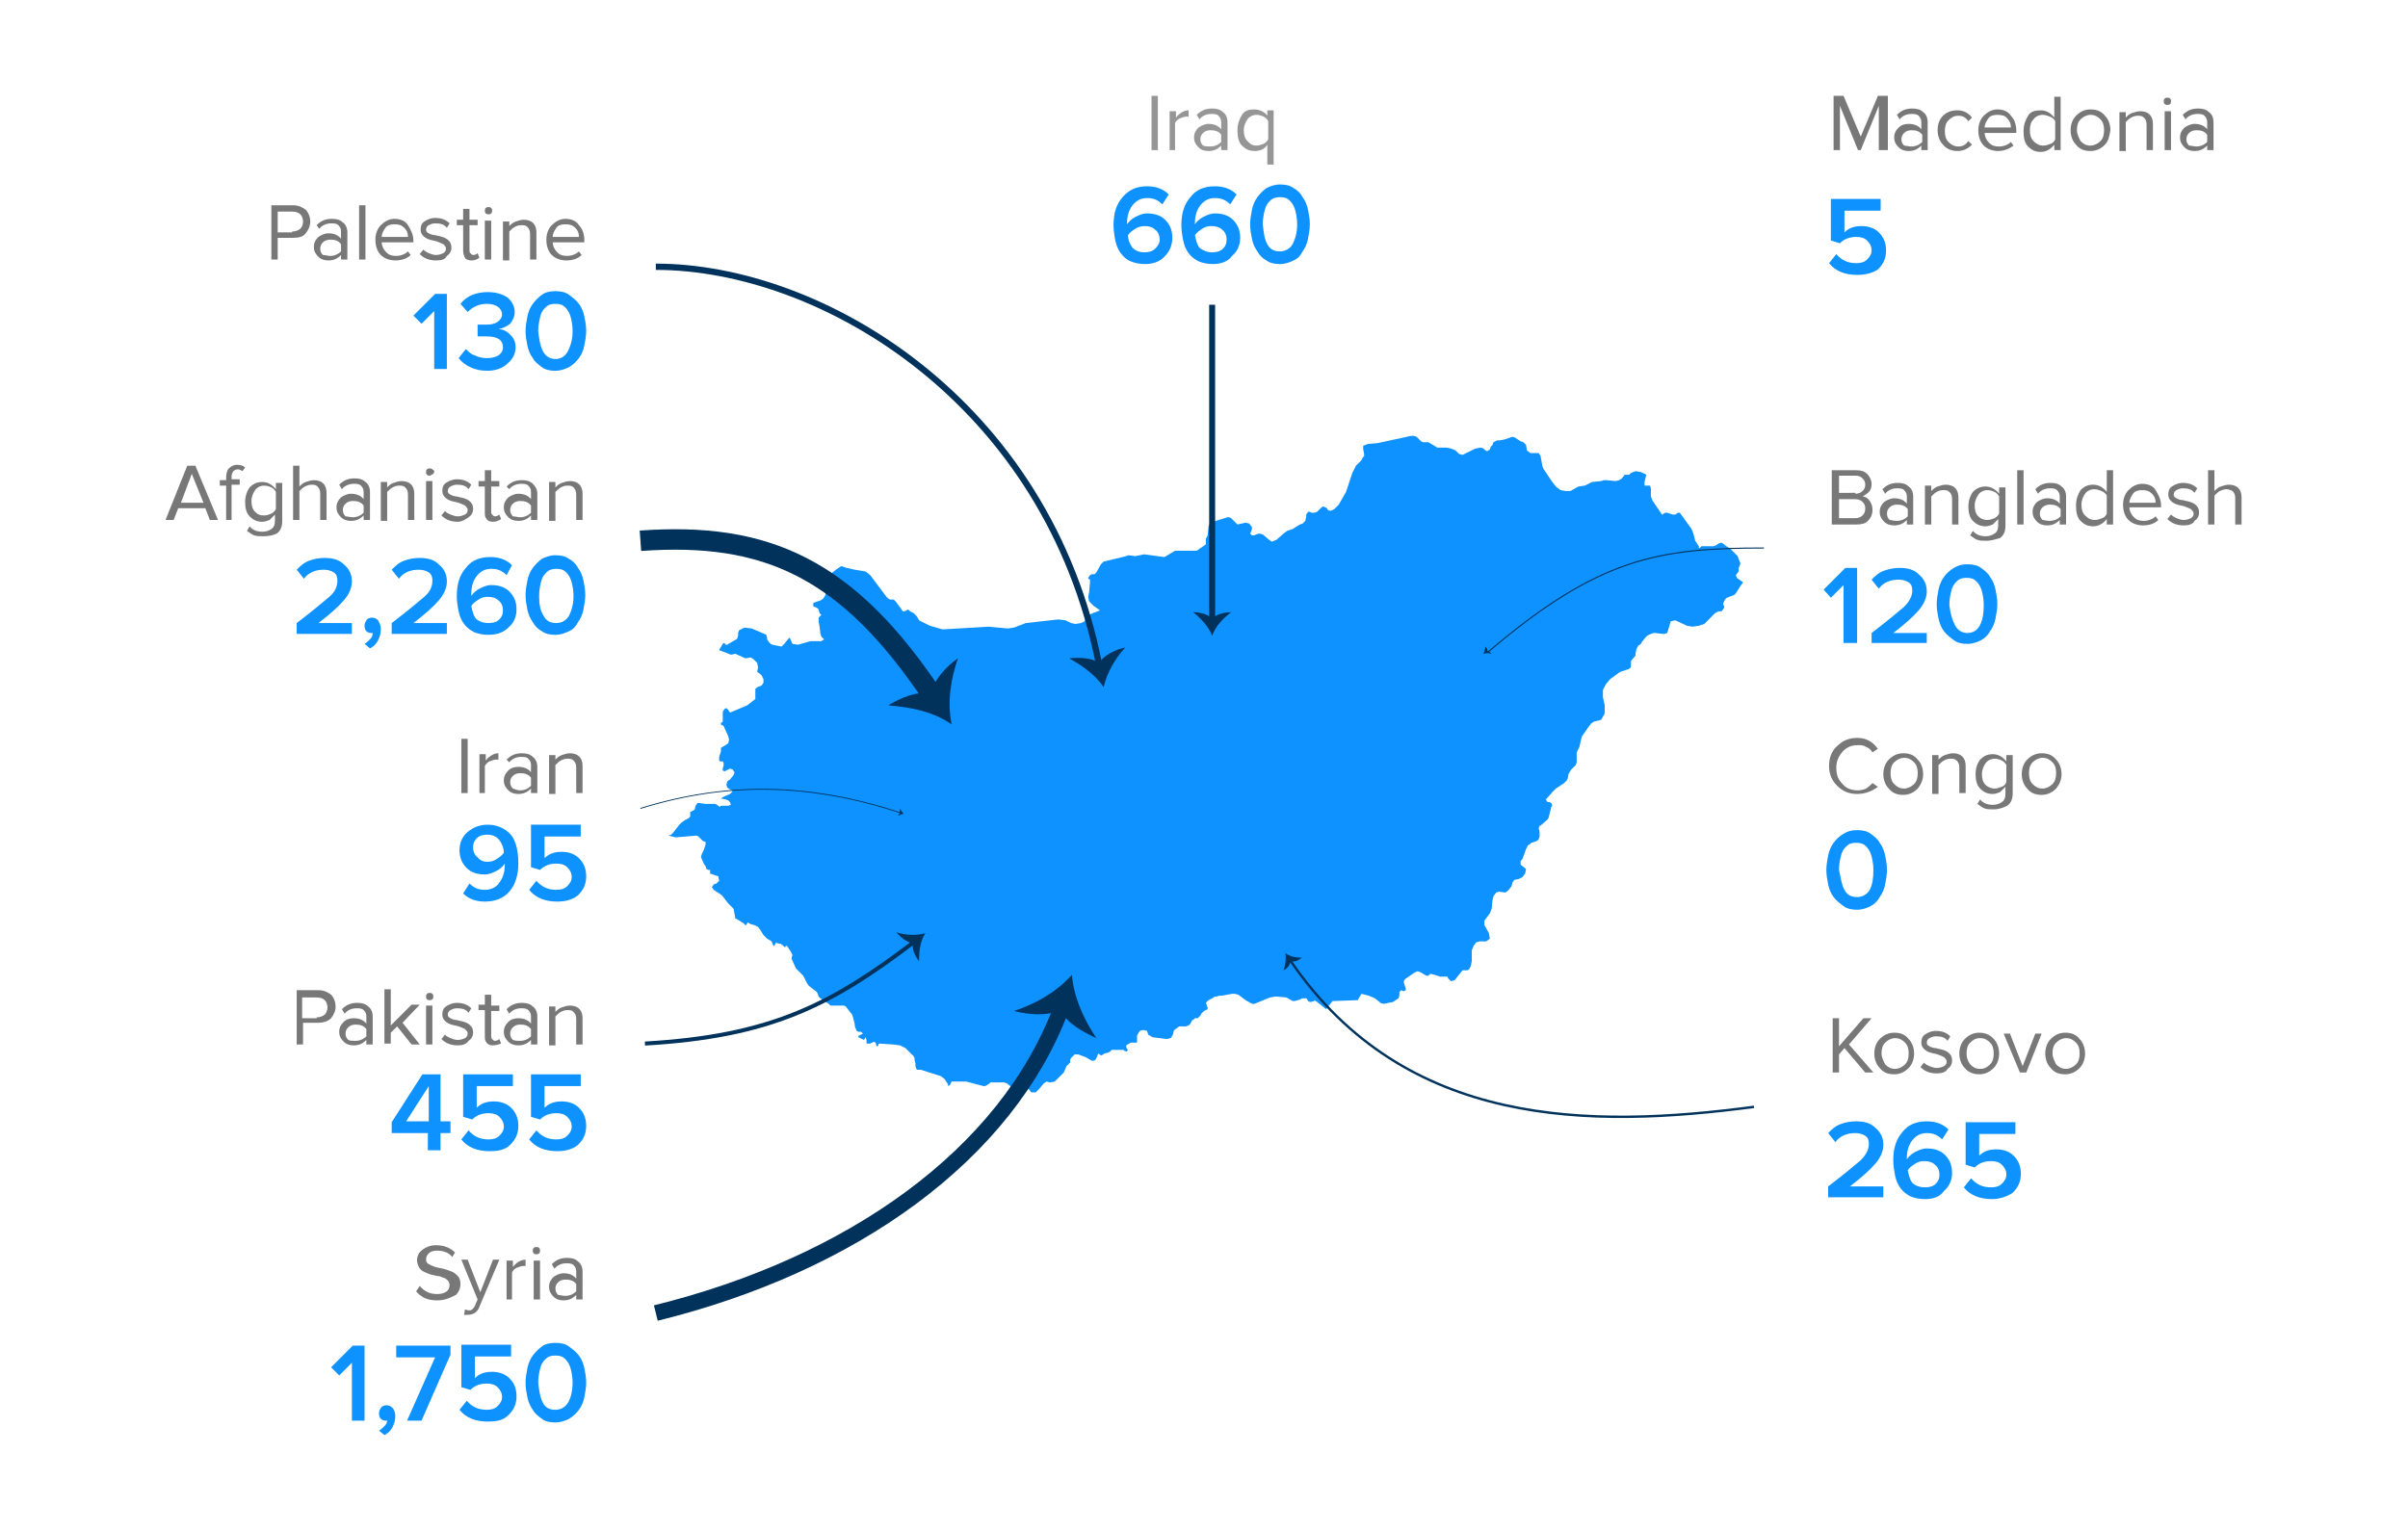<?xml version="1.0" encoding="utf-8"?>
<!-- Generator: Adobe Illustrator 19.2.0, SVG Export Plug-In . SVG Version: 6.00 Build 0)  -->
<svg version="1.1" id="Layer_1" xmlns="http://www.w3.org/2000/svg" xmlns:xlink="http://www.w3.org/1999/xlink" x="0px" y="0px"
	 viewBox="0 0 266.2 169.3" style="enable-background:new 0 0 266.2 169.3;" xml:space="preserve">
<style type="text/css">
	.st0{fill:#0D92FF;}
	.st1{fill:#787878;}
	.st2{fill:#969696;}
	.st3{fill:none;stroke:#00325C;stroke-width:5.000000e-03;stroke-miterlimit:10;}
	.st4{fill:#00325C;}
	.st5{fill:none;stroke:#00325C;stroke-width:0.12;stroke-miterlimit:10;}
	.st6{fill:none;stroke:#00325C;stroke-width:1.75;stroke-miterlimit:3;}
	.st7{fill:none;stroke:#00325C;stroke-width:0.265;stroke-miterlimit:10;}
	.st8{fill:none;stroke:#00325C;stroke-width:0.445;stroke-miterlimit:10;}
	.st9{fill:none;stroke:#00325C;stroke-width:2.26;stroke-miterlimit:10;}
	.st10{fill:none;stroke:#00325C;stroke-width:9.500000e-02;stroke-miterlimit:10;}
	.st11{fill:none;stroke:#00325C;stroke-width:0.66;stroke-miterlimit:10;}
	.st12{fill:none;stroke:#00325C;stroke-width:0.695;stroke-miterlimit:10;}
</style>
<g>
	<polygon class="st0" points="191.9,63.6 192.2,63.2 192.2,62.8 192.3,62.6 192.4,62.3 192.2,61.8 192.1,61.5 191.8,61.2 
		191.3,60.7 190.7,60.3 190.6,60.2 190.3,60 190,60.1 189.7,60.3 189.4,60.4 188.1,60.4 187.9,60.6 187.8,60.6 187.8,60.4 
		187.4,59.8 187.2,59 187,58.5 185.7,56.7 185.6,56.7 185.6,56.7 185.5,56.7 185.2,56.9 184.9,56.9 184.6,56.8 184.3,56.7 
		184.1,56.7 184.1,56.7 183.9,56.8 183.8,56.9 183.7,56.9 183.6,56.7 182.7,55.4 182.5,54.9 182.5,54.5 182.5,54.2 182.5,54 
		182.4,53.7 182.3,53.7 181.8,53.7 181.8,53.3 182,52.5 181.4,52.2 180.8,52.1 180.3,52.3 180.1,52.5 180,52.5 179.6,52.5 
		179.3,52.9 179,53.1 178.6,53.2 177.6,53.1 177.3,53.1 177,53.2 176,53.3 175.8,53.4 175.2,53.7 174.5,53.8 173.6,54.3 173.1,54.3 
		172.5,54.2 172,53.8 171.6,53.3 170.6,51.8 170.5,51.5 170.3,50.4 170.1,50.1 169.8,50.1 169.2,50.1 168.9,49.9 168.8,49.8 
		168.7,49.2 168.5,49 168.4,48.9 168.1,48.8 167.5,48.4 167.2,48.3 166.3,48.6 165.8,48.7 165.5,48.7 165.1,48.9 165,49.2 
		164.8,49.4 164.7,49.7 164.4,49.9 164.2,49.8 164,49.6 163.7,49.5 163.1,49.6 161.7,50.3 161.3,50.2 160.9,49.8 160.4,49.6 
		159.9,49.5 159.5,49.5 158.9,49.5 157.9,48.9 157.3,48.9 157.1,48.8 156.6,48.3 156.3,48.2 156,48.2 152.3,49 151.2,49.1 
		150.7,49.3 150.7,49.5 150.7,49.7 150.8,50.2 150.8,50.5 150.7,50.5 150.5,50.9 149.9,51.5 149.7,51.9 149.5,52.3 148.8,54.4 
		148.4,55.1 148,55.8 147.5,56.3 147.1,56.5 146.8,56.4 146.7,56.2 146.3,56 146.1,56.1 145.6,56.6 145.3,56.7 145,56.7 144.8,56.6 
		144.6,56.6 144.4,56.9 144.4,57.1 144.3,57.6 144.1,57.8 144,57.9 143.7,58 142.9,58.5 142.3,58.7 141.9,59 141.1,59.7 140.6,59.9 
		140.3,59.7 139.6,59.1 139.2,59 138.6,59.2 138.4,59.2 138.2,59 138.3,58.8 138.4,58.5 138.4,58.3 138.1,57.9 137.7,57.8 136.8,58 
		136.7,57.9 136.3,57.5 136.1,57.3 135.9,57.2 135.7,57.2 134.1,57.7 133.8,57.8 133.6,58.2 133.5,59.2 133.3,59.6 133.3,59.7 
		133.3,59.8 133.3,60.1 133.3,60.2 132.3,60.9 129.9,60.9 128.9,61.5 128.7,61.6 126.5,61.3 125.5,61.5 124.7,61.4 124.5,61.5 
		122,62.1 121.7,62.4 121.2,63.3 121,63.5 120.7,63.5 120.5,63.6 120.3,63.9 120.3,64 120.5,64.1 120.5,64.4 120.4,65.5 120.3,66 
		120.4,66.5 120.9,67 121.6,67.5 121.1,67.7 120.8,67.8 120.4,68 119.9,68.7 119.5,68.9 118.9,69 118.4,68.9 117.8,68.6 117,68.5 
		113.4,68.9 112.1,69.4 111.4,69.5 109.3,69.3 104.2,69.6 102.8,69.2 101.6,68.6 101.5,68.4 101.3,68.1 101,67.8 100.6,67.6 
		100.4,67.4 100.2,67.5 100,67.6 99.8,67.6 99.6,67.3 99,66.5 98.8,66.3 98.4,66.3 98.2,66.2 98,66 96.2,63.6 95.7,63.2 94.5,63 
		93.6,62.8 93,62.6 92.4,63 91.3,63.9 91.4,64.2 91.4,64.3 91.4,64.5 91.3,64.7 91.3,64.7 91.1,64.8 91.1,64.9 91.1,65 91.2,65.1 
		91.3,65.1 91.3,65.1 91.3,65.6 91.2,65.9 91,66.2 90.7,66.4 90.1,66.6 89.9,66.7 89.9,67 90,67.1 90.3,67.2 90.5,67.4 90.6,67.8 
		90.8,68 90.5,68.3 90.5,68.7 90.6,69.3 90.7,70.1 90.8,70.4 90.9,70.5 91.1,70.7 90.8,70.9 89.6,70.9 88.2,71.3 87.6,71.2 
		87.3,70.5 87.1,70.7 86.7,71.2 86.5,71.4 86.4,71.5 85.4,71.3 85.2,71.2 85,71 84.8,70.7 84.8,70.5 84.7,70.2 84.5,70.1 83.1,69.5 
		82.3,69.4 81.7,69.7 81.6,70 81.6,70.3 81.5,70.6 81.4,70.7 80.7,71.1 80.4,71.3 80.3,71.3 80.2,71.3 80.2,71.2 80,71.1 79.9,71.2 
		79.6,71.7 79.5,71.9 79.8,72 80.8,72.4 81.3,72.3 82.4,72.8 83,72.7 83.3,72.9 83.7,73.3 83.8,73.8 83.7,74.3 84,74.5 84.2,74.7 
		84.4,75.1 84.4,75.5 84.2,75.8 83.7,76 83.5,76.2 83.5,77.3 82.6,78 80.7,78.8 80.5,78.5 80.3,78.3 80.1,78.4 79.9,78.7 79.9,79.7 
		79.9,79.8 79.8,79.9 79.7,79.9 79.7,80.1 79.8,80.2 79.9,80.2 79.9,80.2 80,80.3 80.5,81.4 80.6,81.8 80.5,82.2 80.2,82.4 
		79.7,82.7 79.7,83.1 79.5,83.7 79.5,84.1 79.6,84.2 79.9,84.2 80,84.4 80,84.6 79.9,85 79.9,85.2 80.1,85.3 80.7,85 81,85.1 
		81.2,85.4 81.1,85.7 80.7,86.2 80.4,86.4 80.3,86.8 80.4,87.1 80.7,87.3 80.9,87.4 81,87.5 80.9,87.6 80.7,87.8 80,88.1 79.7,88.3 
		80.2,88.4 80.5,88.5 80.7,88.7 80.8,89 80.5,89.1 80,89.1 79.7,89.1 79.6,89.2 79.6,89.2 79.5,89.2 79.4,89.1 79.1,88.9 78.7,88.9 
		78,88.9 77.3,88.8 77.1,88.8 76.9,89.1 76.8,89.5 76.7,89.6 76.5,89.7 76.3,89.8 76.3,90 76.3,90.1 76.3,90.3 76.2,90.4 76.1,90.5 
		75.7,90.7 75.3,91 75.1,91.2 74.4,92.1 74.2,92.3 73.9,92.4 74.7,92.6 77,92.4 77.2,92.5 77.6,92.9 77.7,93 78,93.1 78,93.2 
		78,93.4 77.9,93.7 77.8,94 77.6,94.4 77.5,94.7 77.5,94.8 77.8,95.5 78,95.8 78.1,96.1 78.3,96.2 78.5,96.2 78.5,96.6 78.8,96.7 
		79.1,96.8 79.4,96.9 79.5,97.4 79.2,97.7 78.9,97.8 78.7,98.1 78.9,98.4 79.2,98.6 79.8,99 80.5,99.9 81.1,100.5 81.3,101.6 
		81.4,101.6 82.2,102.1 82.4,102.3 82.5,102.3 82.6,102.1 82.7,102 82.8,102.1 83,102.2 83.4,102.3 83.8,102.5 84.1,102.9 
		84.4,103.4 84.8,103.8 85.3,104.1 85.5,104.6 85.6,104.6 85.8,104.2 85.9,104.3 86.4,104.4 86.4,104.5 86.5,104.5 86.6,104.6 
		86.7,104.7 86.8,104.8 86.8,104.7 86.9,104.6 87,104.6 87.2,104.9 87.4,105.2 87.6,105.6 87.5,106 87.9,106.9 88,107.1 88.1,107.2 
		88.8,107.9 89.2,108.7 89.4,109 90.3,109.7 90.4,109.9 90.5,110.2 90.7,110.4 91.6,111 91.8,111.2 93.3,111.2 93.5,111.3 
		94.2,112.2 94.3,112.5 94.5,113.3 94.5,113.5 94.7,114 94.9,114.1 95.2,114.1 95.4,114.3 95.2,114.4 95,114.5 94.9,114.5 
		94.9,114.7 95.1,114.8 95.3,114.9 95.5,115 95.7,114.7 95.8,115.1 95.8,115.3 95.8,115.4 96.2,115.4 96.6,115.2 96.8,115.3 
		96.9,115.7 97,115.7 97.1,115.6 97.1,115.5 97.2,115.4 98.7,115.5 99.5,115.6 100.1,115.9 101,116.8 101.1,117 101.1,117.2 
		101.2,117.6 101.2,117.9 101.3,118.2 101.4,118.3 101.8,118.3 104,119 104.4,119.3 104.8,119.9 104.8,120.1 105,120 105.1,119.8 
		105.2,119.6 105.3,119.6 106.8,119.6 108.7,120.1 108.9,120.1 109.1,120 109.4,119.8 109.5,119.7 111,119.7 111.3,119.8 
		111.8,120.2 112.2,120.2 112.5,120.6 112.9,120.7 113.2,120.6 113.4,120.4 113.7,120.4 114,120.8 114.1,120.8 114.4,120.8 
		114.5,120.8 114.8,120.5 115.4,119.8 115.7,119.6 116.1,119.7 116.6,119.6 117.3,118.9 117.6,118.6 117.9,117.9 118.2,117.6 
		118.2,117.6 118.3,117.5 118.3,117.2 118.4,117 118.8,116.6 119.2,116.6 120,116.9 120.7,117.3 120.9,117.3 121.1,117.2 121.2,117 
		121.3,116.8 121.4,116.5 121.7,116.7 121.8,116.7 122.1,116.5 122.5,116.4 122.7,116.3 122.9,116.1 123.1,116.1 123.2,116.1 
		124.2,116.1 124.3,116.2 124.6,116.3 124.6,116.2 124.6,116.2 124.7,116.1 124.7,116.1 124.6,116 124.6,116 124.5,115.8 
		124.5,115.7 124.5,115.7 124.5,115.6 125,115.3 125.1,115.3 125.4,115.3 125.7,115.3 125.7,114.5 126,114 126.4,113.9 126.8,114 
		126.9,114.3 127,114.5 127.1,114.5 127.4,114.7 129,114.9 129.4,114.8 129.5,114.7 129.6,114.5 129.7,114.3 129.7,114.2 
		129.8,113.9 130.1,113.7 130.2,113.6 130.4,113.5 130.5,113.5 131.1,113.5 131.4,113.4 131.6,113.2 131.7,113 131.8,112.8 
		131.9,112.8 132.1,112.6 132.3,112.6 132.4,112.6 132.7,112.3 132.8,112.1 132.9,112 132.9,112 133,111.9 133.1,111.8 133.3,111.7 
		133.5,111.6 133.5,111.4 133.4,111.2 133.4,111.1 133.4,111.1 133.3,110.9 133.5,110.7 133.6,110.6 133.8,110.5 134,110.4 
		134.3,110.2 134.5,110.2 134.5,110.2 134.8,110.1 135.1,110.1 136.2,109.9 136.5,109.9 136.9,110 137.7,110.6 138.4,111 138.7,111 
		140.4,110.3 141,110.2 141.1,110.2 142.2,110.3 142.9,110.7 143.1,110.7 143.5,110.6 143.8,110.5 143.9,110.4 144.1,110.4 
		144.1,110.4 144.4,110.4 144.5,110.5 144.5,110.5 144.6,110.7 144.8,110.8 144.8,110.8 144.9,110.8 145.3,110.7 145.3,110.6 
		145.6,110.8 146.6,111.6 147.3,110.7 150.1,110.6 150.5,109.9 151.3,110.1 152,110.4 152.5,110.8 152.6,110.9 152.9,111 153,111 
		154,110.8 154.3,110.6 154.6,110.4 154.7,110.1 154.7,109.7 154.8,109.6 154.9,109.5 155.1,109.6 155.2,109.6 155.4,109.5 
		155.4,109.3 155.2,108.7 155.2,108.5 155.3,108.3 156,107.8 156.3,107.6 156.7,107.4 157,107.5 157.2,107.6 157.5,107.8 
		157.7,107.9 157.9,107.9 158.1,107.7 158.2,107.7 158.6,107.8 159.2,108 159.6,108 159.7,108 159.9,108 160,108 160.1,108.2 
		160.4,108.5 160.8,108.4 161.6,107.4 161.7,107.3 162.2,107.3 162.4,107.2 162.6,106.8 162.7,106.3 162.7,105.1 162.9,104.6 
		163.2,104.2 163.6,104.1 164.3,104.1 164.7,103.8 164.6,103.2 164.1,102.3 164.1,101.8 164.4,101.4 164.7,101 164.9,100.5 
		165,99.5 165.1,99.1 165.4,98.7 165.7,98.6 166.4,98.7 166.7,98.5 167.1,98 167.2,97.6 167.4,97.3 167.9,97.2 168.3,97 168.6,96.6 
		168.7,96.1 168.2,95.7 168.2,95.7 168.1,95.6 168.1,95.5 168.1,95.4 168.1,95.2 168.2,95.1 168.3,95 168.7,93.9 168.9,93.5 
		169.3,93.2 169.9,93 170.1,92.8 170.2,92.5 170.2,92.2 170.2,92 170.1,91.6 170.2,91.3 170.2,91.3 170.3,91.3 171.1,90.6 
		171.2,90.4 171.5,89.2 171.6,89.1 171.6,89.1 171.5,88.8 171.3,88.7 171.1,88.7 171,88.6 170.9,88.4 171.6,87.6 172,87.2 
		172.9,86.6 173.2,86.3 173.3,86.1 173.4,85.6 173.5,85.4 173.7,85.1 174,84.8 174.2,84.6 174.3,84.3 174.3,84 174.3,83.8 
		174.3,83.5 174.3,83.2 174.5,82.8 174.6,82.6 174.8,81.7 174.9,81.4 175.6,80.4 175.9,80 176.2,79.8 177,79.6 177.4,78.9 177.4,78 
		177.2,77.1 177.2,76.3 177.5,75.7 178,75.1 179.1,74.3 180,74 180.2,73.9 180.3,73.7 180.3,73.5 180.3,73.3 180.3,73.1 180.8,72.5 
		180.8,72.3 180.9,71.8 181,71.6 181.1,71.4 181.4,71.2 181.5,71 181.9,70.5 182.1,70.3 182.5,70.1 182.8,70 183,70 183.8,70.1 
		184,70.1 184.3,70 184.4,69.7 184.7,68.7 185.2,68.6 186.5,69.2 187.1,69.3 187.8,69.2 188.4,69 188.9,68.5 189.4,68 189.6,67.8 
		190,67.6 190.3,67.6 190.4,67.5 190.6,67.2 190.6,67 190.5,66.9 190.5,66.7 190.7,66.3 190.9,66.1 191.7,65.8 191.9,65.6 
		192.4,64.8 192.7,64.4 192,63.9 	"/>
	<g>
		<path class="st1" d="M208.4,16.6h-0.7v-4.9l-2,4.9h-0.3l-2-4.9v4.9h-0.7v-6h1.1l1.9,4.5l1.9-4.5h1.1V16.6z"/>
		<path class="st1" d="M213.1,16.6h-0.7v-0.5c-0.4,0.4-0.8,0.6-1.4,0.6c-0.4,0-0.8-0.1-1.1-0.4c-0.3-0.3-0.5-0.6-0.5-1.1
			c0-0.5,0.2-0.8,0.5-1.1s0.7-0.4,1.1-0.4c0.6,0,1.1,0.2,1.4,0.6v-0.8c0-0.3-0.1-0.5-0.3-0.7s-0.5-0.2-0.8-0.2c-0.5,0-1,0.2-1.3,0.6
			l-0.3-0.5c0.5-0.5,1-0.7,1.7-0.7c0.5,0,0.9,0.1,1.2,0.4c0.3,0.2,0.5,0.6,0.5,1.1V16.6z M211.3,16.2c0.5,0,0.9-0.2,1.2-0.5v-0.8
			c-0.3-0.4-0.7-0.5-1.2-0.5c-0.3,0-0.6,0.1-0.8,0.3c-0.2,0.2-0.3,0.4-0.3,0.7c0,0.3,0.1,0.5,0.3,0.7
			C210.7,16.1,211,16.2,211.3,16.2z"/>
		<path class="st1" d="M216.4,16.7c-0.6,0-1.2-0.2-1.6-0.7c-0.4-0.4-0.6-1-0.6-1.6c0-0.7,0.2-1.2,0.6-1.6c0.4-0.4,0.9-0.6,1.6-0.6
			c0.7,0,1.2,0.3,1.6,0.8l-0.4,0.4c-0.3-0.4-0.6-0.6-1.1-0.6c-0.5,0-0.8,0.2-1.1,0.5c-0.3,0.3-0.4,0.7-0.4,1.2
			c0,0.5,0.1,0.9,0.4,1.2s0.6,0.5,1.1,0.5s0.8-0.2,1.1-0.6l0.4,0.4C217.6,16.4,217.1,16.7,216.4,16.7z"/>
		<path class="st1" d="M220.9,16.7c-0.6,0-1.2-0.2-1.6-0.6c-0.4-0.4-0.6-1-0.6-1.7c0-0.6,0.2-1.2,0.6-1.6c0.4-0.4,0.9-0.7,1.5-0.7
			c0.6,0,1.2,0.2,1.5,0.7c0.4,0.4,0.6,1,0.6,1.7v0.2h-3.5c0,0.4,0.2,0.8,0.5,1.1c0.3,0.3,0.6,0.4,1.1,0.4c0.5,0,1-0.2,1.3-0.5
			l0.3,0.4C222.2,16.4,221.6,16.7,220.9,16.7z M222.3,14.1c0-0.4-0.1-0.7-0.4-1c-0.2-0.3-0.6-0.4-1.1-0.4c-0.4,0-0.8,0.1-1,0.4
			c-0.2,0.3-0.4,0.6-0.4,1H222.3z"/>
		<path class="st1" d="M227.8,16.6h-0.7v-0.6c-0.4,0.5-0.9,0.8-1.5,0.8c-0.6,0-1-0.2-1.4-0.6c-0.4-0.4-0.5-1-0.5-1.7
			c0-0.7,0.2-1.2,0.5-1.7s0.8-0.6,1.4-0.6c0.6,0,1.1,0.3,1.5,0.8v-2.3h0.7V16.6z M225.9,16.1c0.3,0,0.5-0.1,0.8-0.2s0.4-0.3,0.5-0.5
			v-2c-0.1-0.2-0.3-0.4-0.6-0.5c-0.2-0.1-0.5-0.2-0.8-0.2c-0.4,0-0.8,0.2-1,0.5c-0.3,0.3-0.4,0.7-0.4,1.2s0.1,0.9,0.4,1.2
			C225.1,15.9,225.4,16.1,225.9,16.1z"/>
		<path class="st1" d="M232.7,16c-0.4,0.4-0.9,0.7-1.6,0.7s-1.2-0.2-1.6-0.7c-0.4-0.4-0.6-1-0.6-1.6c0-0.6,0.2-1.2,0.6-1.6
			c0.4-0.4,0.9-0.7,1.6-0.7s1.2,0.2,1.6,0.7c0.4,0.4,0.6,1,0.6,1.6C233.2,15,233.1,15.6,232.7,16z M230,15.6
			c0.3,0.3,0.6,0.5,1.1,0.5c0.4,0,0.8-0.2,1.1-0.5s0.4-0.7,0.4-1.2c0-0.5-0.1-0.9-0.4-1.2s-0.6-0.5-1.1-0.5c-0.4,0-0.8,0.2-1.1,0.5
			c-0.3,0.3-0.4,0.7-0.4,1.2C229.6,14.8,229.8,15.2,230,15.6z"/>
		<path class="st1" d="M238,16.6h-0.7v-2.8c0-0.4-0.1-0.6-0.3-0.8c-0.2-0.2-0.4-0.2-0.7-0.2c-0.3,0-0.5,0.1-0.7,0.2
			s-0.4,0.3-0.6,0.5v3.2h-0.7v-4.3h0.7v0.6c0.2-0.2,0.4-0.4,0.7-0.5c0.3-0.1,0.6-0.2,0.9-0.2c0.9,0,1.4,0.5,1.4,1.4V16.6z"/>
		<path class="st1" d="M239.6,11.6c-0.1,0-0.2,0-0.3-0.1s-0.1-0.2-0.1-0.3s0-0.2,0.1-0.3s0.2-0.1,0.3-0.1c0.1,0,0.2,0,0.3,0.1
			s0.1,0.2,0.1,0.3s0,0.2-0.1,0.3S239.8,11.6,239.6,11.6z M240,16.6h-0.7v-4.3h0.7V16.6z"/>
		<path class="st1" d="M244.7,16.6H244v-0.5c-0.4,0.4-0.8,0.6-1.4,0.6c-0.4,0-0.8-0.1-1.1-0.4c-0.3-0.3-0.5-0.6-0.5-1.1
			c0-0.5,0.2-0.8,0.5-1.1c0.3-0.2,0.7-0.4,1.1-0.4c0.6,0,1.1,0.2,1.4,0.6v-0.8c0-0.3-0.1-0.5-0.3-0.7c-0.2-0.2-0.5-0.2-0.8-0.2
			c-0.5,0-1,0.2-1.3,0.6l-0.3-0.5c0.5-0.5,1-0.7,1.7-0.7c0.5,0,0.9,0.1,1.2,0.4c0.3,0.2,0.5,0.6,0.5,1.1V16.6z M242.8,16.2
			c0.5,0,0.9-0.2,1.2-0.5v-0.8c-0.3-0.4-0.7-0.5-1.2-0.5c-0.3,0-0.6,0.1-0.8,0.3s-0.3,0.4-0.3,0.7c0,0.3,0.1,0.5,0.3,0.7
			C242.3,16.1,242.5,16.2,242.8,16.2z"/>
	</g>
	<g>
		<path class="st1" d="M205.2,58h-2.7v-6h2.7c0.5,0,0.9,0.1,1.2,0.4c0.3,0.3,0.5,0.7,0.5,1.1c0,0.4-0.1,0.7-0.3,0.9
			c-0.2,0.2-0.5,0.4-0.7,0.5c0.3,0,0.6,0.2,0.8,0.5c0.2,0.3,0.3,0.6,0.3,1c0,0.5-0.2,0.9-0.5,1.2S205.8,58,205.2,58z M205.1,54.6
			c0.3,0,0.6-0.1,0.8-0.3c0.2-0.2,0.3-0.4,0.3-0.7c0-0.3-0.1-0.5-0.3-0.7c-0.2-0.2-0.4-0.3-0.8-0.3h-1.8v1.9H205.1z M205.1,57.3
			c0.3,0,0.6-0.1,0.8-0.3s0.3-0.4,0.3-0.8c0-0.3-0.1-0.5-0.3-0.7c-0.2-0.2-0.5-0.3-0.8-0.3h-1.8v2.1H205.1z"/>
		<path class="st1" d="M211.5,58h-0.7v-0.5c-0.4,0.4-0.8,0.6-1.4,0.6c-0.4,0-0.8-0.1-1.1-0.4c-0.3-0.3-0.5-0.6-0.5-1.1
			c0-0.5,0.2-0.8,0.5-1.1c0.3-0.2,0.7-0.4,1.1-0.4c0.6,0,1.1,0.2,1.4,0.6v-0.8c0-0.3-0.1-0.5-0.3-0.7c-0.2-0.2-0.5-0.2-0.8-0.2
			c-0.5,0-1,0.2-1.3,0.6l-0.3-0.5c0.5-0.5,1-0.7,1.7-0.7c0.5,0,0.9,0.1,1.2,0.4c0.3,0.2,0.5,0.6,0.5,1.1V58z M209.7,57.6
			c0.5,0,0.9-0.2,1.2-0.5v-0.8c-0.3-0.4-0.7-0.5-1.2-0.5c-0.3,0-0.6,0.1-0.8,0.3c-0.2,0.2-0.3,0.4-0.3,0.7c0,0.3,0.1,0.5,0.3,0.7
			C209.1,57.5,209.3,57.6,209.7,57.6z"/>
		<path class="st1" d="M216.5,58h-0.7v-2.8c0-0.4-0.1-0.6-0.3-0.8s-0.4-0.2-0.7-0.2c-0.3,0-0.5,0.1-0.7,0.2
			c-0.2,0.1-0.4,0.3-0.6,0.5V58h-0.7v-4.3h0.7v0.6c0.2-0.2,0.4-0.4,0.7-0.5c0.3-0.1,0.6-0.2,0.9-0.2c0.9,0,1.4,0.5,1.4,1.4V58z"/>
		<path class="st1" d="M219.6,59.8c-0.4,0-0.7,0-1-0.1c-0.3-0.1-0.5-0.3-0.8-0.5l0.3-0.5c0.3,0.4,0.8,0.6,1.4,0.6
			c0.4,0,0.7-0.1,1-0.3c0.3-0.2,0.4-0.5,0.4-1v-0.6c-0.2,0.2-0.4,0.4-0.6,0.6c-0.3,0.1-0.5,0.2-0.8,0.2c-0.6,0-1-0.2-1.4-0.6
			c-0.4-0.4-0.5-1-0.5-1.6s0.2-1.2,0.5-1.6c0.4-0.4,0.8-0.6,1.4-0.6c0.6,0,1.1,0.3,1.5,0.8v-0.7h0.7v4.2c0,0.7-0.2,1.1-0.6,1.4
			C220.7,59.6,220.2,59.8,219.6,59.8z M219.7,57.5c0.3,0,0.5-0.1,0.8-0.2c0.2-0.1,0.4-0.3,0.5-0.5v-1.9c-0.1-0.2-0.3-0.4-0.5-0.5
			c-0.2-0.1-0.5-0.2-0.8-0.2c-0.4,0-0.8,0.2-1,0.5s-0.4,0.7-0.4,1.2c0,0.5,0.1,0.9,0.4,1.2S219.3,57.5,219.7,57.5z"/>
		<path class="st1" d="M223.7,58H223v-6h0.7V58z"/>
		<path class="st1" d="M228.4,58h-0.7v-0.5c-0.4,0.4-0.8,0.6-1.4,0.6c-0.4,0-0.8-0.1-1.1-0.4c-0.3-0.3-0.5-0.6-0.5-1.1
			c0-0.5,0.2-0.8,0.5-1.1c0.3-0.2,0.7-0.4,1.1-0.4c0.6,0,1.1,0.2,1.4,0.6v-0.8c0-0.3-0.1-0.5-0.3-0.7s-0.5-0.2-0.8-0.2
			c-0.5,0-1,0.2-1.3,0.6l-0.3-0.5c0.5-0.5,1-0.7,1.7-0.7c0.5,0,0.9,0.1,1.2,0.4c0.3,0.2,0.5,0.6,0.5,1.1V58z M226.6,57.6
			c0.5,0,0.9-0.2,1.2-0.5v-0.8c-0.3-0.4-0.7-0.5-1.2-0.5c-0.3,0-0.6,0.1-0.8,0.3c-0.2,0.2-0.3,0.4-0.3,0.7c0,0.3,0.1,0.5,0.3,0.7
			C226,57.5,226.2,57.6,226.6,57.6z"/>
		<path class="st1" d="M233.6,58h-0.7v-0.6c-0.4,0.5-0.9,0.8-1.5,0.8c-0.6,0-1-0.2-1.4-0.6c-0.4-0.4-0.5-1-0.5-1.7
			c0-0.7,0.2-1.2,0.5-1.7c0.4-0.4,0.8-0.6,1.4-0.6c0.6,0,1.1,0.3,1.5,0.8V52h0.7V58z M231.6,57.5c0.3,0,0.5-0.1,0.8-0.2
			s0.4-0.3,0.5-0.5v-2c-0.1-0.2-0.3-0.4-0.6-0.5c-0.2-0.1-0.5-0.2-0.8-0.2c-0.4,0-0.8,0.2-1,0.5s-0.4,0.7-0.4,1.2s0.1,0.9,0.4,1.2
			C230.9,57.4,231.2,57.5,231.6,57.5z"/>
		<path class="st1" d="M236.9,58.1c-0.6,0-1.2-0.2-1.6-0.6c-0.4-0.4-0.6-1-0.6-1.7c0-0.6,0.2-1.2,0.6-1.6s0.9-0.7,1.5-0.7
			c0.6,0,1.2,0.2,1.5,0.7s0.6,1,0.6,1.7v0.2h-3.5c0,0.4,0.2,0.8,0.5,1.1c0.3,0.3,0.6,0.4,1.1,0.4c0.5,0,1-0.2,1.3-0.5l0.3,0.4
			C238.2,57.9,237.6,58.1,236.9,58.1z M238.3,55.6c0-0.4-0.1-0.7-0.4-1s-0.6-0.4-1.1-0.4c-0.4,0-0.8,0.1-1,0.4
			c-0.2,0.3-0.4,0.6-0.4,1H238.3z"/>
		<path class="st1" d="M241.4,58.1c-0.7,0-1.3-0.2-1.8-0.7l0.4-0.5c0.2,0.2,0.4,0.3,0.6,0.4c0.3,0.1,0.5,0.2,0.8,0.2
			c0.3,0,0.6-0.1,0.8-0.2c0.2-0.1,0.3-0.3,0.3-0.5c0-0.2-0.1-0.3-0.3-0.5c-0.2-0.1-0.4-0.2-0.7-0.3c-0.3-0.1-0.5-0.1-0.8-0.2
			c-0.3-0.1-0.5-0.2-0.7-0.4c-0.2-0.2-0.3-0.4-0.3-0.7c0-0.4,0.1-0.7,0.4-0.9c0.3-0.2,0.7-0.4,1.2-0.4c0.7,0,1.2,0.2,1.6,0.6
			l-0.3,0.5c-0.3-0.4-0.7-0.5-1.3-0.5c-0.3,0-0.5,0.1-0.7,0.2s-0.3,0.3-0.3,0.5c0,0.2,0.1,0.3,0.3,0.4c0.2,0.1,0.4,0.2,0.7,0.2
			c0.3,0.1,0.5,0.1,0.8,0.2s0.5,0.2,0.7,0.4c0.2,0.2,0.3,0.4,0.3,0.8c0,0.4-0.2,0.7-0.5,0.9C242.4,58,241.9,58.1,241.4,58.1z"/>
		<path class="st1" d="M247.8,58h-0.7v-2.9c0-0.4-0.1-0.6-0.3-0.8c-0.2-0.1-0.4-0.2-0.7-0.2c-0.2,0-0.5,0.1-0.7,0.2
			c-0.2,0.1-0.4,0.3-0.6,0.5V58h-0.7v-6h0.7v2.3c0.2-0.2,0.4-0.4,0.7-0.5c0.3-0.1,0.6-0.2,0.9-0.2c0.9,0,1.4,0.5,1.4,1.4V58z"/>
	</g>
	<g>
		<path class="st1" d="M205.3,87.8c-0.9,0-1.6-0.3-2.2-0.9c-0.6-0.6-0.9-1.3-0.9-2.2s0.3-1.7,0.9-2.2c0.6-0.6,1.3-0.9,2.2-0.9
			c1,0,1.7,0.4,2.3,1.2l-0.6,0.4c-0.2-0.3-0.4-0.5-0.7-0.6c-0.3-0.2-0.6-0.2-0.9-0.2c-0.7,0-1.2,0.2-1.7,0.7c-0.4,0.5-0.7,1-0.7,1.8
			s0.2,1.3,0.7,1.8c0.4,0.5,1,0.7,1.7,0.7c0.3,0,0.7-0.1,0.9-0.2c0.3-0.2,0.5-0.4,0.7-0.6l0.6,0.4C207.1,87.4,206.3,87.8,205.3,87.8
			z"/>
		<path class="st1" d="M212,87.2c-0.4,0.4-0.9,0.7-1.6,0.7s-1.2-0.2-1.6-0.7c-0.4-0.4-0.6-1-0.6-1.6c0-0.6,0.2-1.2,0.6-1.6
			c0.4-0.4,0.9-0.7,1.6-0.7s1.2,0.2,1.6,0.7c0.4,0.4,0.6,1,0.6,1.6C212.6,86.2,212.4,86.7,212,87.2z M209.4,86.7
			c0.3,0.3,0.6,0.5,1.1,0.5c0.4,0,0.8-0.2,1.1-0.5s0.4-0.7,0.4-1.2c0-0.5-0.1-0.9-0.4-1.2s-0.6-0.5-1.1-0.5c-0.4,0-0.8,0.2-1.1,0.5
			c-0.3,0.3-0.4,0.7-0.4,1.2C209,86,209.1,86.4,209.4,86.7z"/>
		<path class="st1" d="M217.3,87.7h-0.7v-2.8c0-0.4-0.1-0.6-0.3-0.8c-0.2-0.2-0.4-0.2-0.7-0.2c-0.3,0-0.5,0.1-0.7,0.2
			s-0.4,0.3-0.6,0.5v3.2h-0.7v-4.3h0.7V84c0.2-0.2,0.4-0.4,0.7-0.5c0.3-0.1,0.6-0.2,0.9-0.2c0.9,0,1.4,0.5,1.4,1.4V87.7z"/>
		<path class="st1" d="M220.4,89.5c-0.4,0-0.7,0-1-0.1c-0.3-0.1-0.5-0.3-0.8-0.5l0.3-0.5c0.3,0.4,0.8,0.6,1.4,0.6
			c0.4,0,0.7-0.1,1-0.3c0.3-0.2,0.4-0.5,0.4-1V87c-0.2,0.2-0.4,0.4-0.6,0.6c-0.3,0.1-0.5,0.2-0.8,0.2c-0.6,0-1-0.2-1.4-0.6
			c-0.4-0.4-0.5-1-0.5-1.6c0-0.7,0.2-1.2,0.5-1.6c0.4-0.4,0.8-0.6,1.4-0.6c0.6,0,1.1,0.3,1.5,0.8v-0.7h0.7v4.2
			c0,0.7-0.2,1.1-0.6,1.4C221.5,89.3,221,89.5,220.4,89.5z M220.5,87.2c0.3,0,0.5-0.1,0.8-0.2s0.4-0.3,0.5-0.5v-1.9
			c-0.1-0.2-0.3-0.4-0.5-0.5c-0.2-0.1-0.5-0.2-0.8-0.2c-0.4,0-0.8,0.2-1,0.5c-0.2,0.3-0.4,0.7-0.4,1.2c0,0.5,0.1,0.9,0.4,1.2
			C219.7,87,220.1,87.2,220.5,87.2z"/>
		<path class="st1" d="M227.3,87.2c-0.4,0.4-0.9,0.7-1.6,0.7s-1.2-0.2-1.6-0.7c-0.4-0.4-0.6-1-0.6-1.6c0-0.6,0.2-1.2,0.6-1.6
			c0.4-0.4,0.9-0.7,1.6-0.7s1.2,0.2,1.6,0.7c0.4,0.4,0.6,1,0.6,1.6C227.9,86.2,227.7,86.7,227.3,87.2z M224.7,86.7
			c0.3,0.3,0.6,0.5,1.1,0.5c0.4,0,0.8-0.2,1.1-0.5s0.4-0.7,0.4-1.2c0-0.5-0.1-0.9-0.4-1.2s-0.6-0.5-1.1-0.5c-0.4,0-0.8,0.2-1.1,0.5
			s-0.4,0.7-0.4,1.2C224.3,86,224.4,86.4,224.7,86.7z"/>
	</g>
	<g>
		<path class="st1" d="M207.1,118.6h-0.9l-2.3-2.7l-0.6,0.7v2h-0.7v-6h0.7v3.1l2.7-3.1h0.9l-2.5,2.9L207.1,118.6z"/>
		<path class="st1" d="M211,118.1c-0.4,0.4-0.9,0.7-1.6,0.7s-1.2-0.2-1.6-0.7c-0.4-0.4-0.6-1-0.6-1.6c0-0.6,0.2-1.2,0.6-1.6
			c0.4-0.4,0.9-0.7,1.6-0.7s1.2,0.2,1.6,0.7c0.4,0.4,0.6,1,0.6,1.6C211.6,117.1,211.4,117.7,211,118.1z M208.4,117.7
			c0.3,0.3,0.6,0.5,1.1,0.5c0.4,0,0.8-0.2,1.1-0.5s0.4-0.7,0.4-1.2c0-0.5-0.1-0.9-0.4-1.2s-0.6-0.5-1.1-0.5c-0.4,0-0.8,0.2-1.1,0.5
			s-0.4,0.7-0.4,1.2C208,116.9,208.2,117.3,208.4,117.7z"/>
		<path class="st1" d="M214.1,118.7c-0.7,0-1.3-0.2-1.8-0.7l0.4-0.5c0.1,0.2,0.4,0.3,0.6,0.4c0.3,0.1,0.5,0.2,0.8,0.2
			c0.3,0,0.6-0.1,0.8-0.2c0.2-0.1,0.3-0.3,0.3-0.5c0-0.2-0.1-0.3-0.3-0.5c-0.2-0.1-0.4-0.2-0.7-0.3c-0.3-0.1-0.5-0.1-0.8-0.2
			s-0.5-0.2-0.7-0.4c-0.2-0.2-0.3-0.4-0.3-0.7c0-0.4,0.1-0.7,0.4-0.9c0.3-0.2,0.7-0.4,1.2-0.4c0.7,0,1.2,0.2,1.6,0.6l-0.3,0.5
			c-0.3-0.4-0.7-0.5-1.3-0.5c-0.3,0-0.5,0.1-0.7,0.2c-0.2,0.1-0.3,0.3-0.3,0.5c0,0.2,0.1,0.3,0.3,0.4c0.2,0.1,0.4,0.2,0.7,0.2
			c0.3,0.1,0.5,0.1,0.8,0.2c0.3,0.1,0.5,0.2,0.7,0.4s0.3,0.4,0.3,0.8c0,0.4-0.2,0.7-0.5,0.9C215.1,118.6,214.6,118.7,214.1,118.7z"
			/>
		<path class="st1" d="M220.4,118.1c-0.4,0.4-0.9,0.7-1.6,0.7c-0.6,0-1.2-0.2-1.6-0.7c-0.4-0.4-0.6-1-0.6-1.6c0-0.6,0.2-1.2,0.6-1.6
			c0.4-0.4,0.9-0.7,1.6-0.7c0.6,0,1.2,0.2,1.6,0.7c0.4,0.4,0.6,1,0.6,1.6C221,117.1,220.8,117.7,220.4,118.1z M217.8,117.7
			c0.3,0.3,0.6,0.5,1.1,0.5s0.8-0.2,1.1-0.5s0.4-0.7,0.4-1.2c0-0.5-0.1-0.9-0.4-1.2s-0.6-0.5-1.1-0.5s-0.8,0.2-1.1,0.5
			c-0.3,0.3-0.4,0.7-0.4,1.2C217.4,116.9,217.5,117.3,217.8,117.7z"/>
		<path class="st1" d="M224,118.6h-0.7l-1.8-4.3h0.7l1.4,3.6l1.4-3.6h0.7L224,118.6z"/>
		<path class="st1" d="M229.9,118.1c-0.4,0.4-0.9,0.7-1.6,0.7s-1.2-0.2-1.6-0.7c-0.4-0.4-0.6-1-0.6-1.6c0-0.6,0.2-1.2,0.6-1.6
			c0.4-0.4,0.9-0.7,1.6-0.7s1.2,0.2,1.6,0.7c0.4,0.4,0.6,1,0.6,1.6C230.5,117.1,230.3,117.7,229.9,118.1z M227.3,117.7
			c0.3,0.3,0.6,0.5,1.1,0.5c0.4,0,0.8-0.2,1.1-0.5s0.4-0.7,0.4-1.2c0-0.5-0.1-0.9-0.4-1.2s-0.6-0.5-1.1-0.5c-0.4,0-0.8,0.2-1.1,0.5
			c-0.3,0.3-0.4,0.7-0.4,1.2C226.9,116.9,227.1,117.3,227.3,117.7z"/>
	</g>
	<g>
		<path class="st1" d="M30.7,28.7h-0.7v-6h2.4c0.6,0,1,0.2,1.4,0.5c0.3,0.3,0.5,0.8,0.5,1.3s-0.2,0.9-0.5,1.3s-0.8,0.5-1.4,0.5h-1.7
			V28.7z M32.3,25.6c0.4,0,0.6-0.1,0.9-0.3c0.2-0.2,0.3-0.5,0.3-0.8s-0.1-0.6-0.3-0.8c-0.2-0.2-0.5-0.3-0.9-0.3h-1.6v2.3H32.3z"/>
		<path class="st1" d="M38.4,28.7h-0.7v-0.5c-0.4,0.4-0.8,0.6-1.4,0.6c-0.4,0-0.8-0.1-1.1-0.4c-0.3-0.3-0.5-0.6-0.5-1.1
			c0-0.5,0.2-0.8,0.5-1.1c0.3-0.2,0.7-0.4,1.1-0.4c0.6,0,1.1,0.2,1.4,0.6v-0.8c0-0.3-0.1-0.5-0.3-0.7c-0.2-0.2-0.5-0.2-0.8-0.2
			c-0.5,0-1,0.2-1.3,0.6L35,24.9c0.5-0.5,1-0.7,1.7-0.7c0.5,0,0.9,0.1,1.2,0.4c0.3,0.2,0.5,0.6,0.5,1.1V28.7z M36.5,28.3
			c0.5,0,0.9-0.2,1.2-0.5v-0.8c-0.3-0.4-0.7-0.5-1.2-0.5c-0.3,0-0.6,0.1-0.8,0.3c-0.2,0.2-0.3,0.4-0.3,0.7c0,0.3,0.1,0.5,0.3,0.7
			C36,28.2,36.2,28.3,36.5,28.3z"/>
		<path class="st1" d="M40.4,28.7h-0.7v-6h0.7V28.7z"/>
		<path class="st1" d="M43.7,28.8c-0.6,0-1.2-0.2-1.6-0.6c-0.4-0.4-0.6-1-0.6-1.7c0-0.6,0.2-1.2,0.6-1.6s0.9-0.7,1.5-0.7
			c0.6,0,1.2,0.2,1.5,0.7s0.6,1,0.6,1.7v0.2h-3.5c0,0.4,0.2,0.8,0.5,1.1c0.3,0.3,0.6,0.4,1.1,0.4c0.5,0,1-0.2,1.3-0.5l0.3,0.4
			C45,28.6,44.4,28.8,43.7,28.8z M45.1,26.2c0-0.4-0.1-0.7-0.4-1s-0.6-0.4-1.1-0.4c-0.4,0-0.8,0.1-1,0.4c-0.2,0.3-0.4,0.6-0.4,1
			H45.1z"/>
		<path class="st1" d="M48.2,28.8c-0.7,0-1.3-0.2-1.8-0.7l0.4-0.5c0.2,0.2,0.4,0.3,0.6,0.4c0.3,0.1,0.5,0.2,0.8,0.2
			c0.3,0,0.6-0.1,0.8-0.2c0.2-0.1,0.3-0.3,0.3-0.5c0-0.2-0.1-0.3-0.3-0.5c-0.2-0.1-0.4-0.2-0.7-0.3c-0.3-0.1-0.5-0.1-0.8-0.2
			c-0.3-0.1-0.5-0.2-0.7-0.4c-0.2-0.2-0.3-0.4-0.3-0.7c0-0.4,0.1-0.7,0.4-0.9c0.3-0.2,0.7-0.4,1.2-0.4c0.7,0,1.2,0.2,1.6,0.6
			l-0.3,0.5c-0.3-0.4-0.7-0.5-1.3-0.5c-0.3,0-0.5,0.1-0.7,0.2s-0.3,0.3-0.3,0.5c0,0.2,0.1,0.3,0.3,0.4c0.2,0.1,0.4,0.2,0.7,0.2
			c0.3,0.1,0.5,0.1,0.8,0.2s0.5,0.2,0.7,0.4c0.2,0.2,0.3,0.4,0.3,0.8c0,0.4-0.2,0.7-0.5,0.9C49.2,28.7,48.8,28.8,48.2,28.8z"/>
		<path class="st1" d="M52.1,28.8c-0.3,0-0.6-0.1-0.7-0.3s-0.2-0.4-0.2-0.8v-2.8h-0.7v-0.6h0.7v-1.2h0.7v1.2h0.9v0.6h-0.9v2.7
			c0,0.2,0,0.3,0.1,0.4c0.1,0.1,0.2,0.2,0.3,0.2c0.2,0,0.4-0.1,0.5-0.2l0.2,0.5C52.7,28.7,52.5,28.8,52.1,28.8z"/>
		<path class="st1" d="M54,23.7c-0.1,0-0.2,0-0.3-0.1c-0.1-0.1-0.1-0.2-0.1-0.3c0-0.1,0-0.2,0.1-0.3c0.1-0.1,0.2-0.1,0.3-0.1
			c0.1,0,0.2,0,0.3,0.1c0.1,0.1,0.1,0.2,0.1,0.3c0,0.1,0,0.2-0.1,0.3C54.2,23.7,54.1,23.7,54,23.7z M54.3,28.7h-0.7v-4.3h0.7V28.7z"
			/>
		<path class="st1" d="M59.3,28.7h-0.7v-2.8c0-0.4-0.1-0.6-0.3-0.8s-0.4-0.2-0.7-0.2c-0.3,0-0.5,0.1-0.7,0.2
			c-0.2,0.1-0.4,0.3-0.6,0.5v3.2h-0.7v-4.3h0.7V25c0.2-0.2,0.4-0.4,0.7-0.5c0.3-0.1,0.6-0.2,0.9-0.2c0.9,0,1.4,0.5,1.4,1.4V28.7z"/>
		<path class="st1" d="M62.6,28.8c-0.6,0-1.2-0.2-1.6-0.6c-0.4-0.4-0.6-1-0.6-1.7c0-0.6,0.2-1.2,0.6-1.6c0.4-0.4,0.9-0.7,1.5-0.7
			c0.6,0,1.2,0.2,1.5,0.7c0.4,0.4,0.6,1,0.6,1.7v0.2h-3.5c0,0.4,0.2,0.8,0.5,1.1c0.3,0.3,0.6,0.4,1.1,0.4c0.5,0,1-0.2,1.3-0.5
			l0.3,0.4C63.9,28.6,63.3,28.8,62.6,28.8z M64,26.2c0-0.4-0.1-0.7-0.4-1s-0.6-0.4-1.1-0.4c-0.4,0-0.8,0.1-1,0.4
			c-0.2,0.3-0.4,0.6-0.4,1H64z"/>
	</g>
	<g>
		<path class="st2" d="M128,16.6h-0.7v-6h0.7V16.6z"/>
		<path class="st2" d="M130,16.6h-0.7v-4.3h0.7V13c0.4-0.5,0.9-0.8,1.4-0.8v0.7c-0.1,0-0.2,0-0.3,0c-0.2,0-0.4,0.1-0.7,0.2
			c-0.2,0.1-0.4,0.3-0.5,0.5V16.6z"/>
		<path class="st2" d="M135.7,16.6H135v-0.5c-0.4,0.4-0.8,0.6-1.4,0.6c-0.4,0-0.8-0.1-1.1-0.4c-0.3-0.3-0.5-0.6-0.5-1.1
			c0-0.5,0.2-0.8,0.5-1.1c0.3-0.2,0.7-0.4,1.1-0.4c0.6,0,1.1,0.2,1.4,0.6v-0.8c0-0.3-0.1-0.5-0.3-0.7s-0.5-0.2-0.8-0.2
			c-0.5,0-1,0.2-1.3,0.6l-0.3-0.5c0.5-0.5,1-0.7,1.7-0.7c0.5,0,0.9,0.1,1.2,0.4c0.3,0.2,0.5,0.6,0.5,1.1V16.6z M133.8,16.2
			c0.5,0,0.9-0.2,1.2-0.5v-0.8c-0.3-0.4-0.7-0.5-1.2-0.5c-0.3,0-0.6,0.1-0.8,0.3s-0.3,0.4-0.3,0.7c0,0.3,0.1,0.5,0.3,0.7
			C133.3,16.2,133.5,16.2,133.8,16.2z"/>
		<path class="st2" d="M138.7,16.7c-0.6,0-1-0.2-1.4-0.6c-0.4-0.4-0.5-1-0.5-1.7c0-0.7,0.2-1.2,0.5-1.7s0.8-0.6,1.4-0.6
			c0.3,0,0.6,0.1,0.8,0.2s0.5,0.3,0.6,0.5v-0.6h0.7v6h-0.7V16C139.8,16.5,139.3,16.7,138.7,16.7z M138.9,16.1c0.3,0,0.5-0.1,0.8-0.2
			c0.2-0.1,0.4-0.3,0.5-0.5v-2c-0.1-0.2-0.3-0.4-0.5-0.5c-0.2-0.1-0.5-0.2-0.8-0.2c-0.4,0-0.8,0.2-1,0.5c-0.2,0.3-0.4,0.7-0.4,1.2
			c0,0.5,0.1,0.9,0.4,1.2S138.4,16.1,138.9,16.1z"/>
	</g>
	<g>
		<path class="st1" d="M48.3,143.8c-1,0-1.7-0.3-2.3-1l0.4-0.6c0.5,0.6,1.1,0.9,1.9,0.9c0.5,0,0.8-0.1,1.1-0.3
			c0.2-0.2,0.3-0.4,0.3-0.7c0-0.2-0.1-0.4-0.2-0.5c-0.1-0.1-0.3-0.3-0.5-0.3c-0.2-0.1-0.4-0.2-0.7-0.2c-0.3-0.1-0.5-0.1-0.8-0.2
			c-0.3-0.1-0.5-0.2-0.7-0.3c-0.2-0.1-0.4-0.3-0.5-0.5c-0.1-0.2-0.2-0.5-0.2-0.7c0-0.5,0.2-0.9,0.6-1.2c0.4-0.3,0.9-0.5,1.5-0.5
			c0.9,0,1.6,0.3,2.1,0.8L50,139c-0.4-0.5-1-0.7-1.7-0.7c-0.4,0-0.7,0.1-0.9,0.3c-0.2,0.2-0.3,0.4-0.3,0.7c0,0.2,0.1,0.4,0.3,0.5
			c0.2,0.1,0.4,0.2,0.7,0.3c0.3,0.1,0.5,0.1,0.9,0.2s0.6,0.2,0.9,0.3c0.3,0.1,0.5,0.3,0.7,0.5c0.2,0.2,0.3,0.5,0.3,0.9
			c0,0.5-0.2,0.9-0.5,1.2C49.6,143.6,49.1,143.8,48.3,143.8z"/>
		<path class="st1" d="M51.3,145.4l0.1-0.6c0.1,0,0.2,0.1,0.4,0.1c0.2,0,0.3,0,0.4-0.1c0.1-0.1,0.2-0.2,0.3-0.4l0.3-0.7l-1.8-4.4
			h0.7l1.4,3.6l1.4-3.6h0.7l-2.2,5.2c-0.2,0.6-0.7,0.9-1.3,0.9C51.6,145.4,51.5,145.4,51.3,145.4z"/>
		<path class="st1" d="M56.7,143.7H56v-4.3h0.7v0.7c0.4-0.5,0.9-0.8,1.4-0.8v0.7c-0.1,0-0.2,0-0.3,0c-0.2,0-0.4,0.1-0.7,0.2
			c-0.2,0.1-0.4,0.3-0.5,0.5V143.7z"/>
		<path class="st1" d="M59.3,138.7c-0.1,0-0.2,0-0.3-0.1c-0.1-0.1-0.1-0.2-0.1-0.3s0-0.2,0.1-0.3c0.1-0.1,0.2-0.1,0.3-0.1
			c0.1,0,0.2,0,0.3,0.1c0.1,0.1,0.1,0.2,0.1,0.3s0,0.2-0.1,0.3C59.5,138.7,59.4,138.7,59.3,138.7z M59.6,143.7H59v-4.3h0.7V143.7z"
			/>
		<path class="st1" d="M64.4,143.7h-0.7v-0.5c-0.4,0.4-0.8,0.6-1.4,0.6c-0.4,0-0.8-0.1-1.1-0.4c-0.3-0.3-0.5-0.6-0.5-1.1
			c0-0.5,0.2-0.8,0.5-1.1c0.3-0.2,0.7-0.4,1.1-0.4c0.6,0,1.1,0.2,1.4,0.6v-0.8c0-0.3-0.1-0.5-0.3-0.7s-0.5-0.2-0.8-0.2
			c-0.5,0-1,0.2-1.3,0.6l-0.3-0.5c0.5-0.5,1-0.7,1.7-0.7c0.5,0,0.9,0.1,1.2,0.4c0.3,0.2,0.5,0.6,0.5,1.1V143.7z M62.5,143.3
			c0.5,0,0.9-0.2,1.2-0.5v-0.8c-0.3-0.4-0.7-0.5-1.2-0.5c-0.3,0-0.6,0.1-0.8,0.3c-0.2,0.2-0.3,0.4-0.3,0.7c0,0.3,0.1,0.5,0.3,0.7
			C61.9,143.2,62.2,143.3,62.5,143.3z"/>
	</g>
	<g>
		<path class="st1" d="M24.1,57.5h-0.9l-0.5-1.3h-3l-0.5,1.3h-0.9l2.4-6h0.9L24.1,57.5z M22.5,55.6l-1.3-3.2L20,55.6H22.5z"/>
		<path class="st1" d="M25.6,57.5H25v-3.8h-0.7v-0.6H25v-0.3c0-0.4,0.1-0.8,0.3-1c0.2-0.2,0.5-0.4,0.9-0.4c0.4,0,0.7,0.1,0.9,0.3
			l-0.3,0.4c-0.2-0.1-0.3-0.2-0.5-0.2c-0.2,0-0.4,0.1-0.5,0.2c-0.1,0.1-0.2,0.4-0.2,0.6v0.3h0.9v0.6h-0.9V57.5z"/>
		<path class="st1" d="M29.1,59.3c-0.4,0-0.7,0-1-0.1c-0.3-0.1-0.5-0.3-0.8-0.5l0.3-0.5c0.3,0.4,0.8,0.6,1.4,0.6
			c0.4,0,0.7-0.1,1-0.3c0.3-0.2,0.4-0.5,0.4-1v-0.6c-0.2,0.2-0.4,0.4-0.6,0.6c-0.3,0.1-0.5,0.2-0.8,0.2c-0.6,0-1-0.2-1.4-0.6
			c-0.4-0.4-0.5-1-0.5-1.6s0.2-1.2,0.5-1.6c0.4-0.4,0.8-0.6,1.4-0.6c0.6,0,1.1,0.3,1.5,0.8v-0.7h0.7v4.2c0,0.7-0.2,1.1-0.6,1.4
			C30.2,59.2,29.7,59.3,29.1,59.3z M29.2,57c0.3,0,0.5-0.1,0.8-0.2c0.2-0.1,0.4-0.3,0.5-0.5v-1.9c-0.1-0.2-0.3-0.4-0.5-0.5
			c-0.2-0.1-0.5-0.2-0.8-0.2c-0.4,0-0.8,0.2-1,0.5c-0.2,0.3-0.4,0.7-0.4,1.2c0,0.5,0.1,0.9,0.4,1.2S28.7,57,29.2,57z"/>
		<path class="st1" d="M36.1,57.5h-0.7v-2.9c0-0.4-0.1-0.6-0.3-0.8c-0.2-0.2-0.4-0.2-0.7-0.2c-0.2,0-0.5,0.1-0.7,0.2
			c-0.2,0.1-0.4,0.3-0.6,0.5v3.2h-0.7v-6h0.7v2.3c0.2-0.2,0.4-0.4,0.7-0.5c0.3-0.1,0.6-0.2,0.9-0.2c0.9,0,1.4,0.5,1.4,1.4V57.5z"/>
		<path class="st1" d="M40.9,57.5h-0.7v-0.5c-0.4,0.4-0.8,0.6-1.4,0.6c-0.4,0-0.8-0.1-1.1-0.4c-0.3-0.3-0.5-0.6-0.5-1.1
			c0-0.5,0.2-0.8,0.5-1.1c0.3-0.2,0.7-0.4,1.1-0.4c0.6,0,1.1,0.2,1.4,0.6v-0.8c0-0.3-0.1-0.5-0.3-0.7s-0.5-0.2-0.8-0.2
			c-0.5,0-1,0.2-1.3,0.6l-0.3-0.5c0.5-0.5,1-0.7,1.7-0.7c0.5,0,0.9,0.1,1.2,0.4c0.3,0.2,0.5,0.6,0.5,1.1V57.5z M39,57.2
			c0.5,0,0.9-0.2,1.2-0.5v-0.8c-0.3-0.4-0.7-0.5-1.2-0.5c-0.3,0-0.6,0.1-0.8,0.3c-0.2,0.2-0.3,0.4-0.3,0.7c0,0.3,0.1,0.5,0.3,0.7
			C38.4,57.1,38.7,57.2,39,57.2z"/>
		<path class="st1" d="M45.8,57.5h-0.7v-2.8c0-0.4-0.1-0.6-0.3-0.8s-0.4-0.2-0.7-0.2c-0.3,0-0.5,0.1-0.7,0.2
			c-0.2,0.1-0.4,0.3-0.6,0.5v3.2h-0.7v-4.3h0.7v0.6c0.2-0.2,0.4-0.4,0.7-0.5c0.3-0.1,0.6-0.2,0.9-0.2c0.9,0,1.4,0.5,1.4,1.4V57.5z"
			/>
		<path class="st1" d="M47.5,52.6c-0.1,0-0.2,0-0.3-0.1c-0.1-0.1-0.1-0.2-0.1-0.3c0-0.1,0-0.2,0.1-0.3s0.2-0.1,0.3-0.1
			c0.1,0,0.2,0,0.3,0.1S48,52,48,52.1c0,0.1,0,0.2-0.1,0.3C47.7,52.5,47.6,52.6,47.5,52.6z M47.8,57.5h-0.7v-4.3h0.7V57.5z"/>
		<path class="st1" d="M50.6,57.7c-0.7,0-1.3-0.2-1.8-0.7l0.4-0.5c0.1,0.2,0.4,0.3,0.6,0.4c0.3,0.1,0.5,0.2,0.8,0.2
			c0.3,0,0.6-0.1,0.8-0.2c0.2-0.1,0.3-0.3,0.3-0.5c0-0.2-0.1-0.3-0.3-0.5c-0.2-0.1-0.4-0.2-0.7-0.3c-0.3-0.1-0.5-0.1-0.8-0.2
			s-0.5-0.2-0.7-0.4c-0.2-0.2-0.3-0.4-0.3-0.7c0-0.4,0.1-0.7,0.4-0.9s0.7-0.4,1.2-0.4c0.7,0,1.2,0.2,1.6,0.6l-0.3,0.5
			c-0.3-0.4-0.7-0.5-1.3-0.5c-0.3,0-0.5,0.1-0.7,0.2c-0.2,0.1-0.3,0.3-0.3,0.5c0,0.2,0.1,0.3,0.3,0.4c0.2,0.1,0.4,0.2,0.7,0.2
			c0.3,0.1,0.5,0.1,0.8,0.2c0.3,0.1,0.5,0.2,0.7,0.4s0.3,0.4,0.3,0.8c0,0.4-0.2,0.7-0.5,0.9S51.1,57.7,50.6,57.7z"/>
		<path class="st1" d="M54.5,57.7c-0.3,0-0.6-0.1-0.7-0.3c-0.2-0.2-0.2-0.4-0.2-0.8v-2.8h-0.7v-0.6h0.7V52h0.7v1.2h0.9v0.6h-0.9v2.7
			c0,0.2,0,0.3,0.1,0.4s0.2,0.2,0.3,0.2c0.2,0,0.4-0.1,0.5-0.2l0.2,0.5C55.1,57.6,54.8,57.7,54.5,57.7z"/>
		<path class="st1" d="M59.4,57.5h-0.7v-0.5c-0.4,0.4-0.8,0.6-1.4,0.6c-0.4,0-0.8-0.1-1.1-0.4s-0.5-0.6-0.5-1.1
			c0-0.5,0.2-0.8,0.5-1.1c0.3-0.2,0.7-0.4,1.1-0.4c0.6,0,1.1,0.2,1.4,0.6v-0.8c0-0.3-0.1-0.5-0.3-0.7c-0.2-0.2-0.5-0.2-0.8-0.2
			c-0.5,0-1,0.2-1.3,0.6L56,53.8c0.5-0.5,1-0.7,1.7-0.7c0.5,0,0.9,0.1,1.2,0.4s0.5,0.6,0.5,1.1V57.5z M57.5,57.2
			c0.5,0,0.9-0.2,1.2-0.5v-0.8c-0.3-0.4-0.7-0.5-1.2-0.5c-0.3,0-0.6,0.1-0.8,0.3c-0.2,0.2-0.3,0.4-0.3,0.7c0,0.3,0.1,0.5,0.3,0.7
			C57,57.1,57.2,57.2,57.5,57.2z"/>
		<path class="st1" d="M64.4,57.5h-0.7v-2.8c0-0.4-0.1-0.6-0.3-0.8s-0.4-0.2-0.7-0.2c-0.3,0-0.5,0.1-0.7,0.2
			c-0.2,0.1-0.4,0.3-0.6,0.5v3.2h-0.7v-4.3h0.7v0.6c0.2-0.2,0.4-0.4,0.7-0.5c0.3-0.1,0.6-0.2,0.9-0.2c0.9,0,1.4,0.5,1.4,1.4V57.5z"
			/>
	</g>
	<g>
		<path class="st1" d="M51.7,87.7h-0.7v-6h0.7V87.7z"/>
		<path class="st1" d="M53.7,87.7h-0.7v-4.3h0.7v0.7c0.4-0.5,0.9-0.8,1.4-0.8V84c-0.1,0-0.2,0-0.3,0c-0.2,0-0.4,0.1-0.7,0.2
			c-0.2,0.1-0.4,0.3-0.5,0.5V87.7z"/>
		<path class="st1" d="M59.4,87.7h-0.7v-0.5c-0.4,0.4-0.8,0.6-1.4,0.6c-0.4,0-0.8-0.1-1.1-0.4c-0.3-0.3-0.5-0.6-0.5-1.1
			c0-0.5,0.2-0.8,0.5-1.1s0.7-0.4,1.1-0.4c0.6,0,1.1,0.2,1.4,0.6v-0.8c0-0.3-0.1-0.5-0.3-0.7s-0.5-0.2-0.8-0.2c-0.5,0-1,0.2-1.3,0.6
			L56,84c0.5-0.5,1-0.7,1.7-0.7c0.5,0,0.9,0.1,1.2,0.4c0.3,0.2,0.5,0.6,0.5,1.1V87.7z M57.5,87.4c0.5,0,0.9-0.2,1.2-0.5V86
			c-0.3-0.4-0.7-0.5-1.2-0.5c-0.3,0-0.6,0.1-0.8,0.3c-0.2,0.2-0.3,0.4-0.3,0.7c0,0.3,0.1,0.5,0.3,0.7C57,87.3,57.2,87.4,57.5,87.4z"
			/>
		<path class="st1" d="M64.4,87.7h-0.7v-2.8c0-0.4-0.1-0.6-0.3-0.8c-0.2-0.2-0.4-0.2-0.7-0.2c-0.3,0-0.5,0.1-0.7,0.2
			c-0.2,0.1-0.4,0.3-0.6,0.5v3.2h-0.7v-4.3h0.7V84c0.2-0.2,0.4-0.4,0.7-0.5c0.3-0.1,0.6-0.2,0.9-0.2c0.9,0,1.4,0.5,1.4,1.4V87.7z"/>
	</g>
	<g>
		<path class="st1" d="M33.5,115.5h-0.7v-6h2.4c0.6,0,1,0.2,1.4,0.5c0.3,0.3,0.5,0.8,0.5,1.3s-0.2,0.9-0.5,1.3
			c-0.3,0.3-0.8,0.5-1.4,0.5h-1.7V115.5z M35,112.5c0.4,0,0.6-0.1,0.9-0.3c0.2-0.2,0.3-0.5,0.3-0.8s-0.1-0.6-0.3-0.8
			c-0.2-0.2-0.5-0.3-0.9-0.3h-1.6v2.3H35z"/>
		<path class="st1" d="M41.2,115.5h-0.7V115c-0.4,0.4-0.8,0.6-1.4,0.6c-0.4,0-0.8-0.1-1.1-0.4c-0.3-0.3-0.5-0.6-0.5-1.1
			c0-0.5,0.2-0.8,0.5-1.1s0.7-0.4,1.1-0.4c0.6,0,1.1,0.2,1.4,0.6v-0.8c0-0.3-0.1-0.5-0.3-0.7s-0.5-0.2-0.8-0.2c-0.5,0-1,0.2-1.3,0.6
			l-0.3-0.5c0.5-0.5,1-0.7,1.7-0.7c0.5,0,0.9,0.1,1.2,0.4c0.3,0.2,0.5,0.6,0.5,1.1V115.5z M39.3,115.1c0.5,0,0.9-0.2,1.2-0.5v-0.8
			c-0.3-0.4-0.7-0.5-1.2-0.5c-0.3,0-0.6,0.1-0.8,0.3c-0.2,0.2-0.3,0.4-0.3,0.7c0,0.3,0.1,0.5,0.3,0.7
			C38.7,115.1,39,115.1,39.3,115.1z"/>
		<path class="st1" d="M46.4,115.5h-0.9l-1.6-2l-0.7,0.7v1.2h-0.7v-6h0.7v4l2.3-2.3h0.9l-1.9,2L46.4,115.5z"/>
		<path class="st1" d="M47.5,110.6c-0.1,0-0.2,0-0.3-0.1s-0.1-0.2-0.1-0.3s0-0.2,0.1-0.3s0.2-0.1,0.3-0.1c0.1,0,0.2,0,0.3,0.1
			s0.1,0.2,0.1,0.3s0,0.2-0.1,0.3S47.6,110.6,47.5,110.6z M47.8,115.5h-0.7v-4.3h0.7V115.5z"/>
		<path class="st1" d="M50.6,115.6c-0.7,0-1.3-0.2-1.8-0.7l0.4-0.5c0.1,0.2,0.4,0.3,0.6,0.4c0.3,0.1,0.5,0.2,0.8,0.2
			c0.3,0,0.6-0.1,0.8-0.2c0.2-0.1,0.3-0.3,0.3-0.5c0-0.2-0.1-0.3-0.3-0.5c-0.2-0.1-0.4-0.2-0.7-0.3c-0.3-0.1-0.5-0.1-0.8-0.2
			s-0.5-0.2-0.7-0.4c-0.2-0.2-0.3-0.4-0.3-0.7c0-0.4,0.1-0.7,0.4-0.9c0.3-0.2,0.7-0.4,1.2-0.4c0.7,0,1.2,0.2,1.6,0.6l-0.3,0.5
			c-0.3-0.4-0.7-0.5-1.3-0.5c-0.3,0-0.5,0.1-0.7,0.2c-0.2,0.1-0.3,0.3-0.3,0.5c0,0.2,0.1,0.3,0.3,0.4c0.2,0.1,0.4,0.2,0.7,0.2
			c0.3,0.1,0.5,0.1,0.8,0.2c0.3,0.1,0.5,0.2,0.7,0.4s0.3,0.4,0.3,0.8c0,0.4-0.2,0.7-0.5,0.9C51.5,115.5,51.1,115.6,50.6,115.6z"/>
		<path class="st1" d="M54.5,115.6c-0.3,0-0.6-0.1-0.7-0.3c-0.2-0.2-0.2-0.4-0.2-0.8v-2.8h-0.7v-0.6h0.7V110h0.7v1.2h0.9v0.6h-0.9
			v2.7c0,0.2,0,0.3,0.1,0.4c0.1,0.1,0.2,0.2,0.3,0.2c0.2,0,0.4-0.1,0.5-0.2l0.2,0.5C55.1,115.5,54.8,115.6,54.5,115.6z"/>
		<path class="st1" d="M59.4,115.5h-0.7V115c-0.4,0.4-0.8,0.6-1.4,0.6c-0.4,0-0.8-0.1-1.1-0.4s-0.5-0.6-0.5-1.1
			c0-0.5,0.2-0.8,0.5-1.1s0.7-0.4,1.1-0.4c0.6,0,1.1,0.2,1.4,0.6v-0.8c0-0.3-0.1-0.5-0.3-0.7c-0.2-0.2-0.5-0.2-0.8-0.2
			c-0.5,0-1,0.2-1.3,0.6l-0.3-0.5c0.5-0.5,1-0.7,1.7-0.7c0.5,0,0.9,0.1,1.2,0.4c0.3,0.2,0.5,0.6,0.5,1.1V115.5z M57.5,115.1
			c0.5,0,0.9-0.2,1.2-0.5v-0.8c-0.3-0.4-0.7-0.5-1.2-0.5c-0.3,0-0.6,0.1-0.8,0.3c-0.2,0.2-0.3,0.4-0.3,0.7c0,0.3,0.1,0.5,0.3,0.7
			C57,115.1,57.2,115.1,57.5,115.1z"/>
		<path class="st1" d="M64.4,115.5h-0.7v-2.8c0-0.4-0.1-0.6-0.3-0.8c-0.2-0.2-0.4-0.2-0.7-0.2c-0.3,0-0.5,0.1-0.7,0.2
			c-0.2,0.1-0.4,0.3-0.6,0.5v3.2h-0.7v-4.3h0.7v0.6c0.2-0.2,0.4-0.4,0.7-0.5c0.3-0.1,0.6-0.2,0.9-0.2c0.9,0,1.4,0.5,1.4,1.4V115.5z"
			/>
	</g>
	<g>
		<path class="st0" d="M205.3,30.4c-1.3,0-2.4-0.4-3.1-1.3l0.8-1c0.6,0.7,1.3,1,2.2,1c0.5,0,0.9-0.1,1.2-0.4s0.5-0.6,0.5-1
			c0-0.5-0.2-0.8-0.5-1.1s-0.7-0.4-1.2-0.4c-0.7,0-1.3,0.2-1.8,0.7l-1-0.3V22h5.5v1.3h-4v2.4c0.5-0.5,1.1-0.7,1.9-0.7
			c0.7,0,1.4,0.2,1.9,0.7c0.5,0.5,0.8,1.1,0.8,2c0,0.9-0.3,1.5-0.9,2.1C207,30.2,206.2,30.4,205.3,30.4z"/>
	</g>
	<g>
		<path class="st0" d="M205.3,71.1h-1.5v-6.4l-1.4,1.4l-0.8-0.9l2.4-2.4h1.3V71.1z"/>
		<path class="st0" d="M212.9,71.1h-6v-1.1c1.7-1.3,2.9-2.3,3.6-2.9c0.6-0.6,0.9-1.2,0.9-1.8c0-0.4-0.1-0.7-0.4-0.9
			s-0.7-0.3-1.1-0.3c-0.9,0-1.7,0.3-2.2,1l-0.8-1c0.4-0.4,0.8-0.8,1.4-1s1.1-0.3,1.7-0.3c0.9,0,1.6,0.2,2.1,0.7
			c0.6,0.5,0.9,1.1,0.9,1.9c0,0.7-0.3,1.4-0.9,2.1c-0.6,0.7-1.5,1.5-2.8,2.5h3.7V71.1z"/>
		<path class="st0" d="M219,70.8c-0.4,0.2-0.9,0.4-1.5,0.4s-1.1-0.1-1.5-0.4s-0.8-0.6-1.1-1c-0.3-0.4-0.5-0.9-0.6-1.4
			s-0.2-1-0.2-1.6c0-0.5,0.1-1.1,0.2-1.6s0.3-1,0.6-1.4c0.3-0.4,0.6-0.7,1.1-1s0.9-0.4,1.5-0.4s1.1,0.1,1.5,0.4s0.8,0.6,1,1
			c0.3,0.4,0.5,0.9,0.6,1.4c0.1,0.5,0.2,1,0.2,1.6c0,0.5-0.1,1.1-0.2,1.6c-0.1,0.5-0.3,1-0.6,1.4C219.8,70.2,219.4,70.6,219,70.8z
			 M216.1,69.1c0.3,0.6,0.8,0.9,1.4,0.9s1.1-0.3,1.4-0.9c0.3-0.6,0.4-1.3,0.4-2.2c0-0.6-0.1-1.1-0.2-1.5c-0.1-0.4-0.3-0.8-0.6-1.1
			s-0.6-0.4-1.1-0.4s-0.8,0.1-1.1,0.4c-0.3,0.3-0.5,0.6-0.6,1.1c-0.1,0.4-0.2,0.9-0.2,1.5C215.6,67.8,215.8,68.5,216.1,69.1z"/>
	</g>
	<g>
		<path class="st0" d="M206.8,100.2c-0.4,0.2-0.9,0.4-1.5,0.4s-1.1-0.1-1.5-0.4s-0.8-0.6-1.1-1c-0.3-0.4-0.5-0.9-0.6-1.4
			s-0.2-1-0.2-1.6c0-0.5,0.1-1.1,0.2-1.6s0.3-1,0.6-1.4c0.3-0.4,0.6-0.7,1.1-1s0.9-0.4,1.5-0.4s1.1,0.1,1.5,0.4s0.8,0.6,1,1
			c0.3,0.4,0.5,0.9,0.6,1.4c0.1,0.5,0.2,1,0.2,1.6c0,0.5-0.1,1.1-0.2,1.6c-0.1,0.5-0.3,1-0.6,1.4C207.6,99.6,207.2,100,206.8,100.2z
			 M203.9,98.4c0.3,0.6,0.8,0.8,1.4,0.8s1.1-0.3,1.4-0.8c0.3-0.6,0.4-1.3,0.4-2.2c0-0.6-0.1-1.1-0.2-1.5c-0.1-0.4-0.3-0.8-0.6-1.1
			s-0.6-0.4-1.1-0.4s-0.8,0.1-1.1,0.4c-0.3,0.3-0.5,0.6-0.6,1.1c-0.1,0.4-0.2,0.9-0.2,1.5C203.5,97.1,203.6,97.9,203.9,98.4z"/>
	</g>
	<g>
		<path class="st0" d="M40.4,157.1h-1.5v-6.4l-1.4,1.4l-0.9-0.9l2.4-2.4h1.3V157.1z"/>
		<path class="st0" d="M43.7,156.6c0,0.4-0.1,0.8-0.3,1.2c-0.2,0.4-0.5,0.7-0.9,0.9l-0.6-0.5c0.2-0.1,0.4-0.3,0.6-0.5
			c0.2-0.2,0.3-0.4,0.3-0.6c-0.1,0-0.1,0-0.2,0c-0.2,0-0.4-0.1-0.5-0.2c-0.1-0.1-0.2-0.3-0.2-0.6s0.1-0.4,0.2-0.6s0.4-0.3,0.6-0.3
			c0.3,0,0.5,0.1,0.7,0.3S43.7,156.3,43.7,156.6z"/>
		<path class="st0" d="M46.6,157.1H45l3.1-7h-4.3v-1.3h6v1L46.6,157.1z"/>
		<path class="st0" d="M53.9,157.2c-1.3,0-2.4-0.4-3.1-1.3l0.8-1c0.6,0.7,1.3,1,2.2,1c0.5,0,0.9-0.1,1.2-0.4c0.3-0.3,0.5-0.6,0.5-1
			c0-0.5-0.2-0.8-0.5-1.1c-0.3-0.3-0.7-0.4-1.2-0.4c-0.7,0-1.3,0.2-1.8,0.7l-1-0.3v-4.7h5.5v1.3h-4v2.4c0.5-0.5,1.1-0.7,1.9-0.7
			c0.7,0,1.4,0.2,1.9,0.7c0.5,0.5,0.8,1.1,0.8,2c0,0.9-0.3,1.5-0.9,2.1S54.8,157.2,53.9,157.2z"/>
		<path class="st0" d="M62.9,156.9c-0.4,0.2-0.9,0.4-1.5,0.4s-1.1-0.1-1.5-0.4s-0.8-0.6-1-1c-0.3-0.4-0.5-0.9-0.6-1.4
			c-0.1-0.5-0.2-1-0.2-1.6c0-0.5,0.1-1.1,0.2-1.6c0.1-0.5,0.3-1,0.6-1.4c0.3-0.4,0.6-0.7,1-1s0.9-0.4,1.5-0.4s1.1,0.1,1.5,0.4
			s0.8,0.6,1.1,1c0.3,0.4,0.5,0.9,0.6,1.4s0.2,1,0.2,1.6c0,0.5-0.1,1.1-0.2,1.6s-0.3,1-0.6,1.4C63.7,156.3,63.4,156.6,62.9,156.9z
			 M60,155.1c0.3,0.6,0.8,0.8,1.4,0.8c0.6,0,1.1-0.3,1.4-0.8s0.5-1.3,0.5-2.2c0-0.6-0.1-1.1-0.2-1.5c-0.1-0.4-0.3-0.8-0.6-1.1
			c-0.3-0.3-0.6-0.4-1.1-0.4s-0.8,0.1-1.1,0.4c-0.3,0.3-0.5,0.6-0.6,1.1c-0.1,0.4-0.2,0.9-0.2,1.5C59.6,153.8,59.7,154.5,60,155.1z"
			/>
	</g>
	<g>
		<path class="st0" d="M48.8,127.2h-1.5v-1.9h-4v-1.2l3.4-5.3h2v5.2h1.1v1.3h-1.1V127.2z M47.4,124v-3.9l-2.5,3.9H47.4z"/>
		<path class="st0" d="M54.1,127.3c-1.3,0-2.4-0.4-3.1-1.3l0.8-1c0.6,0.7,1.3,1,2.2,1c0.5,0,0.9-0.1,1.2-0.4c0.3-0.3,0.5-0.6,0.5-1
			c0-0.5-0.2-0.8-0.5-1.1c-0.3-0.3-0.7-0.4-1.2-0.4c-0.7,0-1.3,0.2-1.8,0.7l-1-0.3v-4.7h5.5v1.3h-4v2.4c0.5-0.5,1.1-0.7,1.9-0.7
			c0.7,0,1.4,0.2,1.9,0.7c0.5,0.5,0.8,1.1,0.8,2c0,0.9-0.3,1.5-0.9,2.1S55,127.3,54.1,127.3z"/>
		<path class="st0" d="M61.6,127.3c-1.3,0-2.4-0.4-3.1-1.3l0.8-1c0.6,0.7,1.3,1,2.2,1c0.5,0,0.9-0.1,1.2-0.4c0.3-0.3,0.5-0.6,0.5-1
			c0-0.5-0.2-0.8-0.5-1.1c-0.3-0.3-0.7-0.4-1.2-0.4c-0.7,0-1.3,0.2-1.8,0.7l-1-0.3v-4.7h5.5v1.3h-4v2.4c0.5-0.5,1.1-0.7,1.9-0.7
			c0.7,0,1.4,0.2,1.9,0.7c0.5,0.5,0.8,1.1,0.8,2c0,0.9-0.3,1.5-0.9,2.1C63.3,127.1,62.5,127.3,61.6,127.3z"/>
	</g>
	<g>
		<path class="st0" d="M53.6,99.7c-1,0-1.8-0.3-2.4-0.9l0.7-1.1c0.5,0.5,1,0.7,1.7,0.7c0.7,0,1.3-0.3,1.6-0.8
			c0.4-0.5,0.6-1.2,0.6-1.9v-0.2c-0.2,0.3-0.5,0.6-0.9,0.8c-0.4,0.2-0.8,0.4-1.3,0.4c-0.8,0-1.5-0.2-2-0.7c-0.5-0.5-0.8-1.1-0.8-2
			c0-0.8,0.3-1.5,0.9-2s1.3-0.8,2.2-0.8c0.8,0,1.4,0.2,2,0.6s0.9,0.9,1.1,1.5c0.2,0.6,0.3,1.3,0.3,2.2c0,1.2-0.3,2.3-1,3.1
			C55.7,99.3,54.8,99.7,53.6,99.7z M53.9,95.3c0.4,0,0.7-0.1,1-0.3s0.6-0.4,0.8-0.7c0-0.5-0.2-1-0.5-1.4s-0.8-0.6-1.3-0.6
			c-0.5,0-0.9,0.1-1.2,0.4c-0.3,0.3-0.4,0.6-0.4,1c0,0.5,0.2,0.9,0.5,1.1C53.1,95.2,53.5,95.3,53.9,95.3z"/>
		<path class="st0" d="M61.6,99.7c-1.3,0-2.4-0.4-3.1-1.3l0.8-1c0.6,0.7,1.3,1,2.2,1c0.5,0,0.9-0.1,1.2-0.4c0.3-0.3,0.5-0.6,0.5-1
			c0-0.5-0.2-0.8-0.5-1.1c-0.3-0.3-0.7-0.4-1.2-0.4c-0.7,0-1.3,0.2-1.8,0.7l-1-0.3v-4.7h5.5v1.3h-4v2.4c0.5-0.5,1.1-0.7,1.9-0.7
			c0.7,0,1.4,0.2,1.9,0.7c0.5,0.5,0.8,1.1,0.8,2c0,0.9-0.3,1.5-0.9,2.1C63.3,99.5,62.5,99.7,61.6,99.7z"/>
	</g>
	<g>
		<path class="st0" d="M38.8,70.1h-6v-1.2c1.7-1.3,2.9-2.3,3.6-2.9s0.9-1.2,0.9-1.8c0-0.4-0.1-0.7-0.4-0.9s-0.7-0.3-1.1-0.3
			c-0.9,0-1.7,0.3-2.2,1l-0.8-1c0.4-0.4,0.8-0.8,1.4-1c0.5-0.2,1.1-0.3,1.7-0.3c0.9,0,1.6,0.2,2.1,0.7c0.6,0.5,0.9,1.1,0.9,1.9
			c0,0.7-0.3,1.4-0.9,2.1c-0.6,0.7-1.5,1.5-2.8,2.5h3.7V70.1z"/>
		<path class="st0" d="M42.1,69.6c0,0.4-0.1,0.8-0.3,1.2c-0.2,0.4-0.5,0.7-0.9,0.9l-0.6-0.5c0.2-0.1,0.4-0.3,0.6-0.5
			c0.2-0.2,0.3-0.4,0.3-0.7c-0.1,0-0.1,0-0.2,0c-0.2,0-0.4-0.1-0.5-0.2c-0.1-0.1-0.2-0.3-0.2-0.6s0.1-0.4,0.2-0.6s0.4-0.3,0.6-0.3
			c0.3,0,0.5,0.1,0.7,0.3C42,69,42.1,69.2,42.1,69.6z"/>
		<path class="st0" d="M49.3,70.1h-6v-1.2c1.7-1.3,2.9-2.3,3.6-2.9s0.9-1.2,0.9-1.8c0-0.4-0.1-0.7-0.4-0.9s-0.7-0.3-1.1-0.3
			c-0.9,0-1.7,0.3-2.2,1l-0.8-1c0.4-0.4,0.8-0.8,1.4-1c0.5-0.2,1.1-0.3,1.7-0.3c0.9,0,1.6,0.2,2.1,0.7c0.6,0.5,0.9,1.1,0.9,1.9
			c0,0.7-0.3,1.4-0.9,2.1c-0.6,0.7-1.5,1.5-2.8,2.5h3.7V70.1z"/>
		<path class="st0" d="M54,70.2c-0.6,0-1.1-0.1-1.6-0.3c-0.4-0.2-0.8-0.5-1.1-0.9c-0.3-0.4-0.5-0.9-0.6-1.4
			c-0.1-0.5-0.2-1.1-0.2-1.7c0-1.3,0.3-2.3,1-3.1c0.6-0.8,1.5-1.2,2.7-1.2c1,0,1.8,0.3,2.4,0.9L56,63.6c-0.5-0.5-1-0.7-1.7-0.7
			c-0.7,0-1.2,0.3-1.6,0.8s-0.6,1.2-0.6,2c0,0.1,0,0.2,0,0.2c0.2-0.3,0.5-0.6,0.9-0.8s0.8-0.4,1.3-0.4c0.8,0,1.5,0.2,2,0.7
			s0.8,1.1,0.8,2c0,0.8-0.3,1.5-0.9,2C55.7,69.9,55,70.2,54,70.2z M54,68.9c0.5,0,0.9-0.1,1.2-0.4c0.3-0.3,0.4-0.6,0.4-1
			c0-0.5-0.2-0.9-0.5-1.1c-0.3-0.3-0.7-0.4-1.2-0.4c-0.4,0-0.7,0.1-1,0.3c-0.3,0.2-0.6,0.4-0.8,0.7c0.1,0.5,0.2,1,0.5,1.4
			C52.9,68.7,53.4,68.9,54,68.9z"/>
		<path class="st0" d="M62.9,69.8c-0.4,0.2-0.9,0.4-1.5,0.4c-0.6,0-1.1-0.1-1.5-0.4c-0.4-0.2-0.8-0.6-1-1c-0.3-0.4-0.5-0.9-0.6-1.4
			s-0.2-1-0.2-1.6c0-0.5,0.1-1.1,0.2-1.6s0.3-1,0.6-1.4c0.3-0.4,0.6-0.7,1-1c0.4-0.2,0.9-0.4,1.5-0.4c0.6,0,1.1,0.1,1.5,0.4
			c0.4,0.2,0.8,0.6,1,1c0.3,0.4,0.5,0.9,0.6,1.4c0.1,0.5,0.2,1,0.2,1.6c0,0.5-0.1,1.1-0.2,1.6c-0.1,0.5-0.3,1-0.6,1.4
			C63.7,69.2,63.4,69.6,62.9,69.8z M60.1,68.1c0.3,0.6,0.8,0.8,1.4,0.8s1.1-0.3,1.4-0.8c0.3-0.6,0.5-1.3,0.5-2.2
			c0-0.6-0.1-1.1-0.2-1.5c-0.1-0.4-0.3-0.8-0.6-1.1c-0.3-0.3-0.6-0.4-1.1-0.4c-0.4,0-0.8,0.1-1.1,0.4c-0.3,0.3-0.5,0.6-0.6,1.1
			c-0.1,0.4-0.2,0.9-0.2,1.5C59.6,66.8,59.7,67.5,60.1,68.1z"/>
	</g>
	<g>
		<path class="st0" d="M49.5,40.8h-1.5v-6.4l-1.4,1.4l-0.9-0.9l2.4-2.4h1.3V40.8z"/>
		<path class="st0" d="M53.9,41c-0.7,0-1.3-0.1-1.9-0.4c-0.5-0.2-1-0.6-1.3-1l0.8-1c0.3,0.3,0.6,0.6,1,0.7c0.4,0.2,0.8,0.3,1.3,0.3
			c0.5,0,1-0.1,1.3-0.3s0.5-0.5,0.5-0.9c0-0.8-0.6-1.2-1.8-1.2c-0.6,0-0.9,0-1,0v-1.3c0.1,0,0.4,0,1,0c0.5,0,0.9-0.1,1.2-0.3
			s0.5-0.5,0.5-0.8c0-0.4-0.2-0.7-0.5-0.9c-0.3-0.2-0.7-0.3-1.2-0.3c-0.8,0-1.5,0.3-2.1,0.9l-0.8-0.9c0.7-0.9,1.8-1.3,3-1.3
			c0.9,0,1.6,0.2,2.2,0.6c0.5,0.4,0.8,1,0.8,1.6c0,0.5-0.2,0.9-0.5,1.3c-0.4,0.3-0.8,0.5-1.3,0.6c0.5,0,0.9,0.2,1.3,0.6
			c0.4,0.4,0.6,0.8,0.6,1.4c0,0.7-0.3,1.3-0.9,1.8C55.6,40.7,54.8,41,53.9,41z"/>
		<path class="st0" d="M62.9,40.6C62.5,40.8,62,41,61.4,41s-1.1-0.1-1.5-0.4s-0.8-0.6-1-1c-0.3-0.4-0.5-0.9-0.6-1.4
			c-0.1-0.5-0.2-1-0.2-1.6c0-0.5,0.1-1.1,0.2-1.6c0.1-0.5,0.3-1,0.6-1.4c0.3-0.4,0.6-0.7,1-1s0.9-0.4,1.5-0.4s1.1,0.1,1.5,0.4
			s0.8,0.6,1.1,1c0.3,0.4,0.5,0.9,0.6,1.4s0.2,1,0.2,1.6c0,0.5-0.1,1.1-0.2,1.6s-0.3,1-0.6,1.4C63.7,40,63.4,40.3,62.9,40.6z
			 M60,38.8c0.3,0.6,0.8,0.9,1.4,0.9c0.6,0,1.1-0.3,1.4-0.9c0.3-0.6,0.5-1.3,0.5-2.2c0-0.6-0.1-1.1-0.2-1.5s-0.3-0.8-0.6-1.1
			c-0.3-0.3-0.6-0.4-1.1-0.4s-0.8,0.1-1.1,0.4c-0.3,0.3-0.5,0.6-0.6,1.1s-0.2,0.9-0.2,1.5C59.6,37.5,59.7,38.2,60,38.8z"/>
	</g>
	<g>
		<path class="st0" d="M126.6,29.2c-0.6,0-1.1-0.1-1.6-0.3c-0.5-0.2-0.8-0.5-1.1-0.9c-0.3-0.4-0.5-0.9-0.6-1.4
			c-0.1-0.5-0.2-1.1-0.2-1.7c0-1.3,0.3-2.3,1-3.1s1.5-1.2,2.7-1.2c1,0,1.8,0.3,2.4,0.9l-0.7,1.1c-0.5-0.5-1-0.7-1.7-0.7
			c-0.7,0-1.2,0.3-1.6,0.8s-0.6,1.2-0.6,1.9c0,0.1,0,0.2,0,0.2c0.2-0.3,0.5-0.6,0.9-0.8s0.8-0.4,1.3-0.4c0.8,0,1.5,0.2,2,0.7
			c0.5,0.5,0.8,1.1,0.8,2c0,0.8-0.3,1.5-0.8,2C128.3,28.9,127.5,29.2,126.6,29.2z M126.5,27.9c0.5,0,0.9-0.1,1.2-0.4
			c0.3-0.3,0.5-0.6,0.5-1c0-0.5-0.2-0.9-0.5-1.1c-0.3-0.3-0.7-0.4-1.2-0.4c-0.3,0-0.7,0.1-1,0.3c-0.3,0.2-0.6,0.4-0.8,0.7
			c0,0.5,0.2,1,0.5,1.4C125.5,27.7,125.9,27.9,126.5,27.9z"/>
		<path class="st0" d="M134.1,29.2c-0.6,0-1.1-0.1-1.6-0.3c-0.4-0.2-0.8-0.5-1.1-0.9c-0.3-0.4-0.5-0.9-0.6-1.4
			c-0.1-0.5-0.2-1.1-0.2-1.7c0-1.3,0.3-2.3,1-3.1c0.6-0.8,1.5-1.2,2.7-1.2c1,0,1.8,0.3,2.4,0.9l-0.7,1.1c-0.5-0.5-1-0.7-1.7-0.7
			c-0.7,0-1.2,0.3-1.6,0.8s-0.6,1.2-0.6,1.9c0,0.1,0,0.2,0,0.2c0.2-0.3,0.5-0.6,0.9-0.8s0.8-0.4,1.3-0.4c0.8,0,1.5,0.2,2,0.7
			c0.5,0.5,0.8,1.1,0.8,2c0,0.8-0.3,1.5-0.9,2C135.8,28.9,135,29.2,134.1,29.2z M134,27.9c0.5,0,0.9-0.1,1.2-0.4
			c0.3-0.3,0.4-0.6,0.4-1c0-0.5-0.2-0.9-0.5-1.1c-0.3-0.3-0.7-0.4-1.2-0.4c-0.4,0-0.7,0.1-1,0.3c-0.3,0.2-0.6,0.4-0.8,0.7
			c0.1,0.5,0.2,1,0.5,1.4C133,27.7,133.4,27.9,134,27.9z"/>
		<path class="st0" d="M143,28.8c-0.4,0.2-0.9,0.4-1.5,0.4c-0.6,0-1.1-0.1-1.5-0.4c-0.4-0.2-0.8-0.6-1-1c-0.3-0.4-0.5-0.9-0.6-1.4
			s-0.2-1-0.2-1.6c0-0.5,0.1-1.1,0.2-1.6s0.3-1,0.6-1.4c0.3-0.4,0.6-0.7,1-1c0.4-0.2,0.9-0.4,1.5-0.4c0.6,0,1.1,0.1,1.5,0.4
			c0.4,0.2,0.8,0.6,1,1c0.3,0.4,0.5,0.9,0.6,1.4c0.1,0.5,0.2,1,0.2,1.6c0,0.5-0.1,1.1-0.2,1.6c-0.1,0.5-0.3,1-0.6,1.4
			C143.8,28.2,143.5,28.6,143,28.8z M140.1,27c0.3,0.6,0.8,0.8,1.4,0.8s1.1-0.3,1.4-0.8c0.3-0.6,0.5-1.3,0.5-2.2
			c0-0.6-0.1-1.1-0.2-1.5c-0.1-0.4-0.3-0.8-0.6-1.1s-0.6-0.4-1.1-0.4c-0.4,0-0.8,0.1-1.1,0.4s-0.5,0.6-0.6,1.1
			c-0.1,0.4-0.2,0.9-0.2,1.5C139.7,25.8,139.8,26.5,140.1,27z"/>
	</g>
	<g>
		<g>
			<path class="st3" d="M195.7,25.2c-18.3,0-33.4,15.3-41,32.5"/>
			<g>
				<path class="st4" d="M154.7,57.8C154.7,57.8,154.7,57.8,154.7,57.8C154.7,57.8,154.7,57.8,154.7,57.8
					C154.7,57.8,154.7,57.8,154.7,57.8C154.7,57.8,154.7,57.8,154.7,57.8z"/>
			</g>
		</g>
	</g>
	<g>
		<g>
			<path class="st5" d="M195,60.6c-11.7,0-18.3,1.1-30.5,11.5"/>
			<g>
				<path class="st4" d="M164.4,72c0.2,0,0.4,0.2,0.5,0.3c-0.3-0.1-0.6-0.1-0.9,0c0.1-0.3,0.2-0.6,0.2-0.8
					C164.3,71.6,164.5,71.8,164.4,72z"/>
			</g>
		</g>
	</g>
	<g>
		<g>
			<path class="st6" d="M72.5,145.2c21.5-5.3,38.8-17.4,44.9-33.9"/>
			<g>
				<path class="st4" d="M117.2,111.7c-1.4,0.7-3.6,0.5-5.1,0.1c2.4-0.8,4.7-2.1,6.4-4c0.2,2.5,1.3,4.9,2.7,7
					C119.7,114.1,118,113.2,117.2,111.7z"/>
			</g>
		</g>
	</g>
	<g>
		<g>
			<path class="st7" d="M193.9,122.4c-18.1,2.4-38.5,2.4-51.2-16.1"/>
			<g>
				<path class="st4" d="M142.7,106.3c-0.1,0.4-0.4,0.8-0.8,1c0.2-0.6,0.3-1.3,0.2-1.9c0.5,0.4,1.2,0.5,1.8,0.5
					C143.6,106.2,143.1,106.4,142.7,106.3z"/>
			</g>
		</g>
	</g>
	<g>
		<g>
			<path class="st8" d="M71.3,115.4c13.8-0.8,20.5-4.2,29.7-11.2"/>
			<g>
				<path class="st4" d="M100.9,104.3c-0.7-0.1-1.4-0.7-1.8-1.2c1,0.3,2.1,0.4,3.2,0.1c-0.6,0.9-0.7,2-0.7,3.1
					C101.2,105.8,100.8,105,100.9,104.3z"/>
			</g>
		</g>
	</g>
	<g>
		<g>
			<path class="st9" d="M70.8,59.8c13.9-1,22.9,3,32.4,17.3"/>
			<g>
				<path class="st4" d="M102.9,76.7c0.3-1.5,1.8-3.1,3-3.9c-0.8,2.3-1.2,4.8-0.7,7.3c-2-1.4-4.5-1.9-7-2.1
					C99.5,77.2,101.3,76.4,102.9,76.7z"/>
			</g>
		</g>
	</g>
	<g>
		<g>
			<path class="st10" d="M70.8,89.4c9.6-3,18.8-2.8,28.8,0.5"/>
			<g>
				<path class="st4" d="M99.5,89.9c-0.1-0.1,0-0.3,0-0.5c0.1,0.2,0.2,0.4,0.4,0.6c-0.2,0-0.4,0.1-0.6,0.2
					C99.3,90.1,99.4,90,99.5,89.9z"/>
			</g>
		</g>
	</g>
	<g>
		<g>
			<line class="st11" x1="134" y1="33.7" x2="134" y2="68.5"/>
			<g>
				<path class="st4" d="M134,68.4c0.5-0.5,1.4-0.7,2.1-0.7c-0.9,0.7-1.7,1.5-2.1,2.6c-0.4-1-1.2-1.9-2.1-2.6
					C132.6,67.7,133.5,67.9,134,68.4z"/>
			</g>
		</g>
	</g>
	<g>
		<g>
			<path class="st12" d="M72.5,29.5c18.3,0,43.3,14.9,49,44"/>
			<g>
				<path class="st4" d="M121.5,73.3c0.6-0.9,1.9-1.5,2.9-1.7c-1.1,1.2-2,2.7-2.4,4.4c-0.9-1.4-2.4-2.4-3.8-3.2
					C119.2,72.7,120.6,72.7,121.5,73.3z"/>
			</g>
		</g>
	</g>
	<g>
		<path class="st0" d="M208.1,132.4h-6v-1.2c1.7-1.3,2.9-2.3,3.6-2.9c0.6-0.6,0.9-1.2,0.9-1.8c0-0.4-0.1-0.7-0.4-0.9
			s-0.7-0.3-1.1-0.3c-0.9,0-1.7,0.3-2.2,1l-0.8-1c0.4-0.4,0.8-0.8,1.4-1c0.5-0.2,1.1-0.3,1.7-0.3c0.9,0,1.6,0.2,2.1,0.7
			c0.6,0.5,0.9,1.1,0.9,1.9c0,0.7-0.3,1.4-0.9,2.1c-0.6,0.7-1.5,1.5-2.8,2.5h3.7V132.4z"/>
		<path class="st0" d="M212.8,132.6c-0.6,0-1.1-0.1-1.6-0.3c-0.4-0.2-0.8-0.5-1.1-0.9c-0.3-0.4-0.5-0.9-0.6-1.4
			c-0.1-0.5-0.2-1.1-0.2-1.7c0-1.3,0.3-2.3,1-3.1c0.6-0.8,1.5-1.2,2.7-1.2c1,0,1.8,0.3,2.4,0.9l-0.7,1.1c-0.5-0.5-1-0.7-1.7-0.7
			c-0.7,0-1.2,0.3-1.6,0.8s-0.6,1.2-0.6,1.9c0,0.1,0,0.2,0,0.2c0.2-0.3,0.5-0.6,0.9-0.8s0.8-0.4,1.3-0.4c0.8,0,1.5,0.2,2,0.7
			c0.5,0.5,0.8,1.1,0.8,2c0,0.8-0.3,1.5-0.9,2C214.5,132.3,213.8,132.6,212.8,132.6z M212.8,131.3c0.5,0,0.9-0.1,1.2-0.4
			c0.3-0.3,0.4-0.6,0.4-1c0-0.5-0.2-0.9-0.5-1.1c-0.3-0.3-0.7-0.4-1.2-0.4c-0.4,0-0.7,0.1-1,0.3c-0.3,0.2-0.6,0.4-0.8,0.7
			c0.1,0.5,0.2,1,0.5,1.4C211.7,131.1,212.2,131.3,212.8,131.3z"/>
		<path class="st0" d="M220.2,132.6c-1.3,0-2.4-0.4-3.1-1.3l0.8-1c0.6,0.7,1.3,1,2.2,1c0.5,0,0.9-0.1,1.2-0.4c0.3-0.3,0.5-0.6,0.5-1
			c0-0.5-0.2-0.8-0.5-1.1c-0.3-0.3-0.7-0.4-1.2-0.4c-0.7,0-1.3,0.2-1.8,0.7l-1-0.3v-4.7h5.5v1.3h-4v2.4c0.5-0.5,1.1-0.7,1.9-0.7
			c0.7,0,1.4,0.2,1.9,0.7c0.5,0.5,0.8,1.1,0.8,2c0,0.9-0.3,1.5-0.9,2.1C221.9,132.3,221.1,132.6,220.2,132.6z"/>
	</g>
</g>
</svg>
